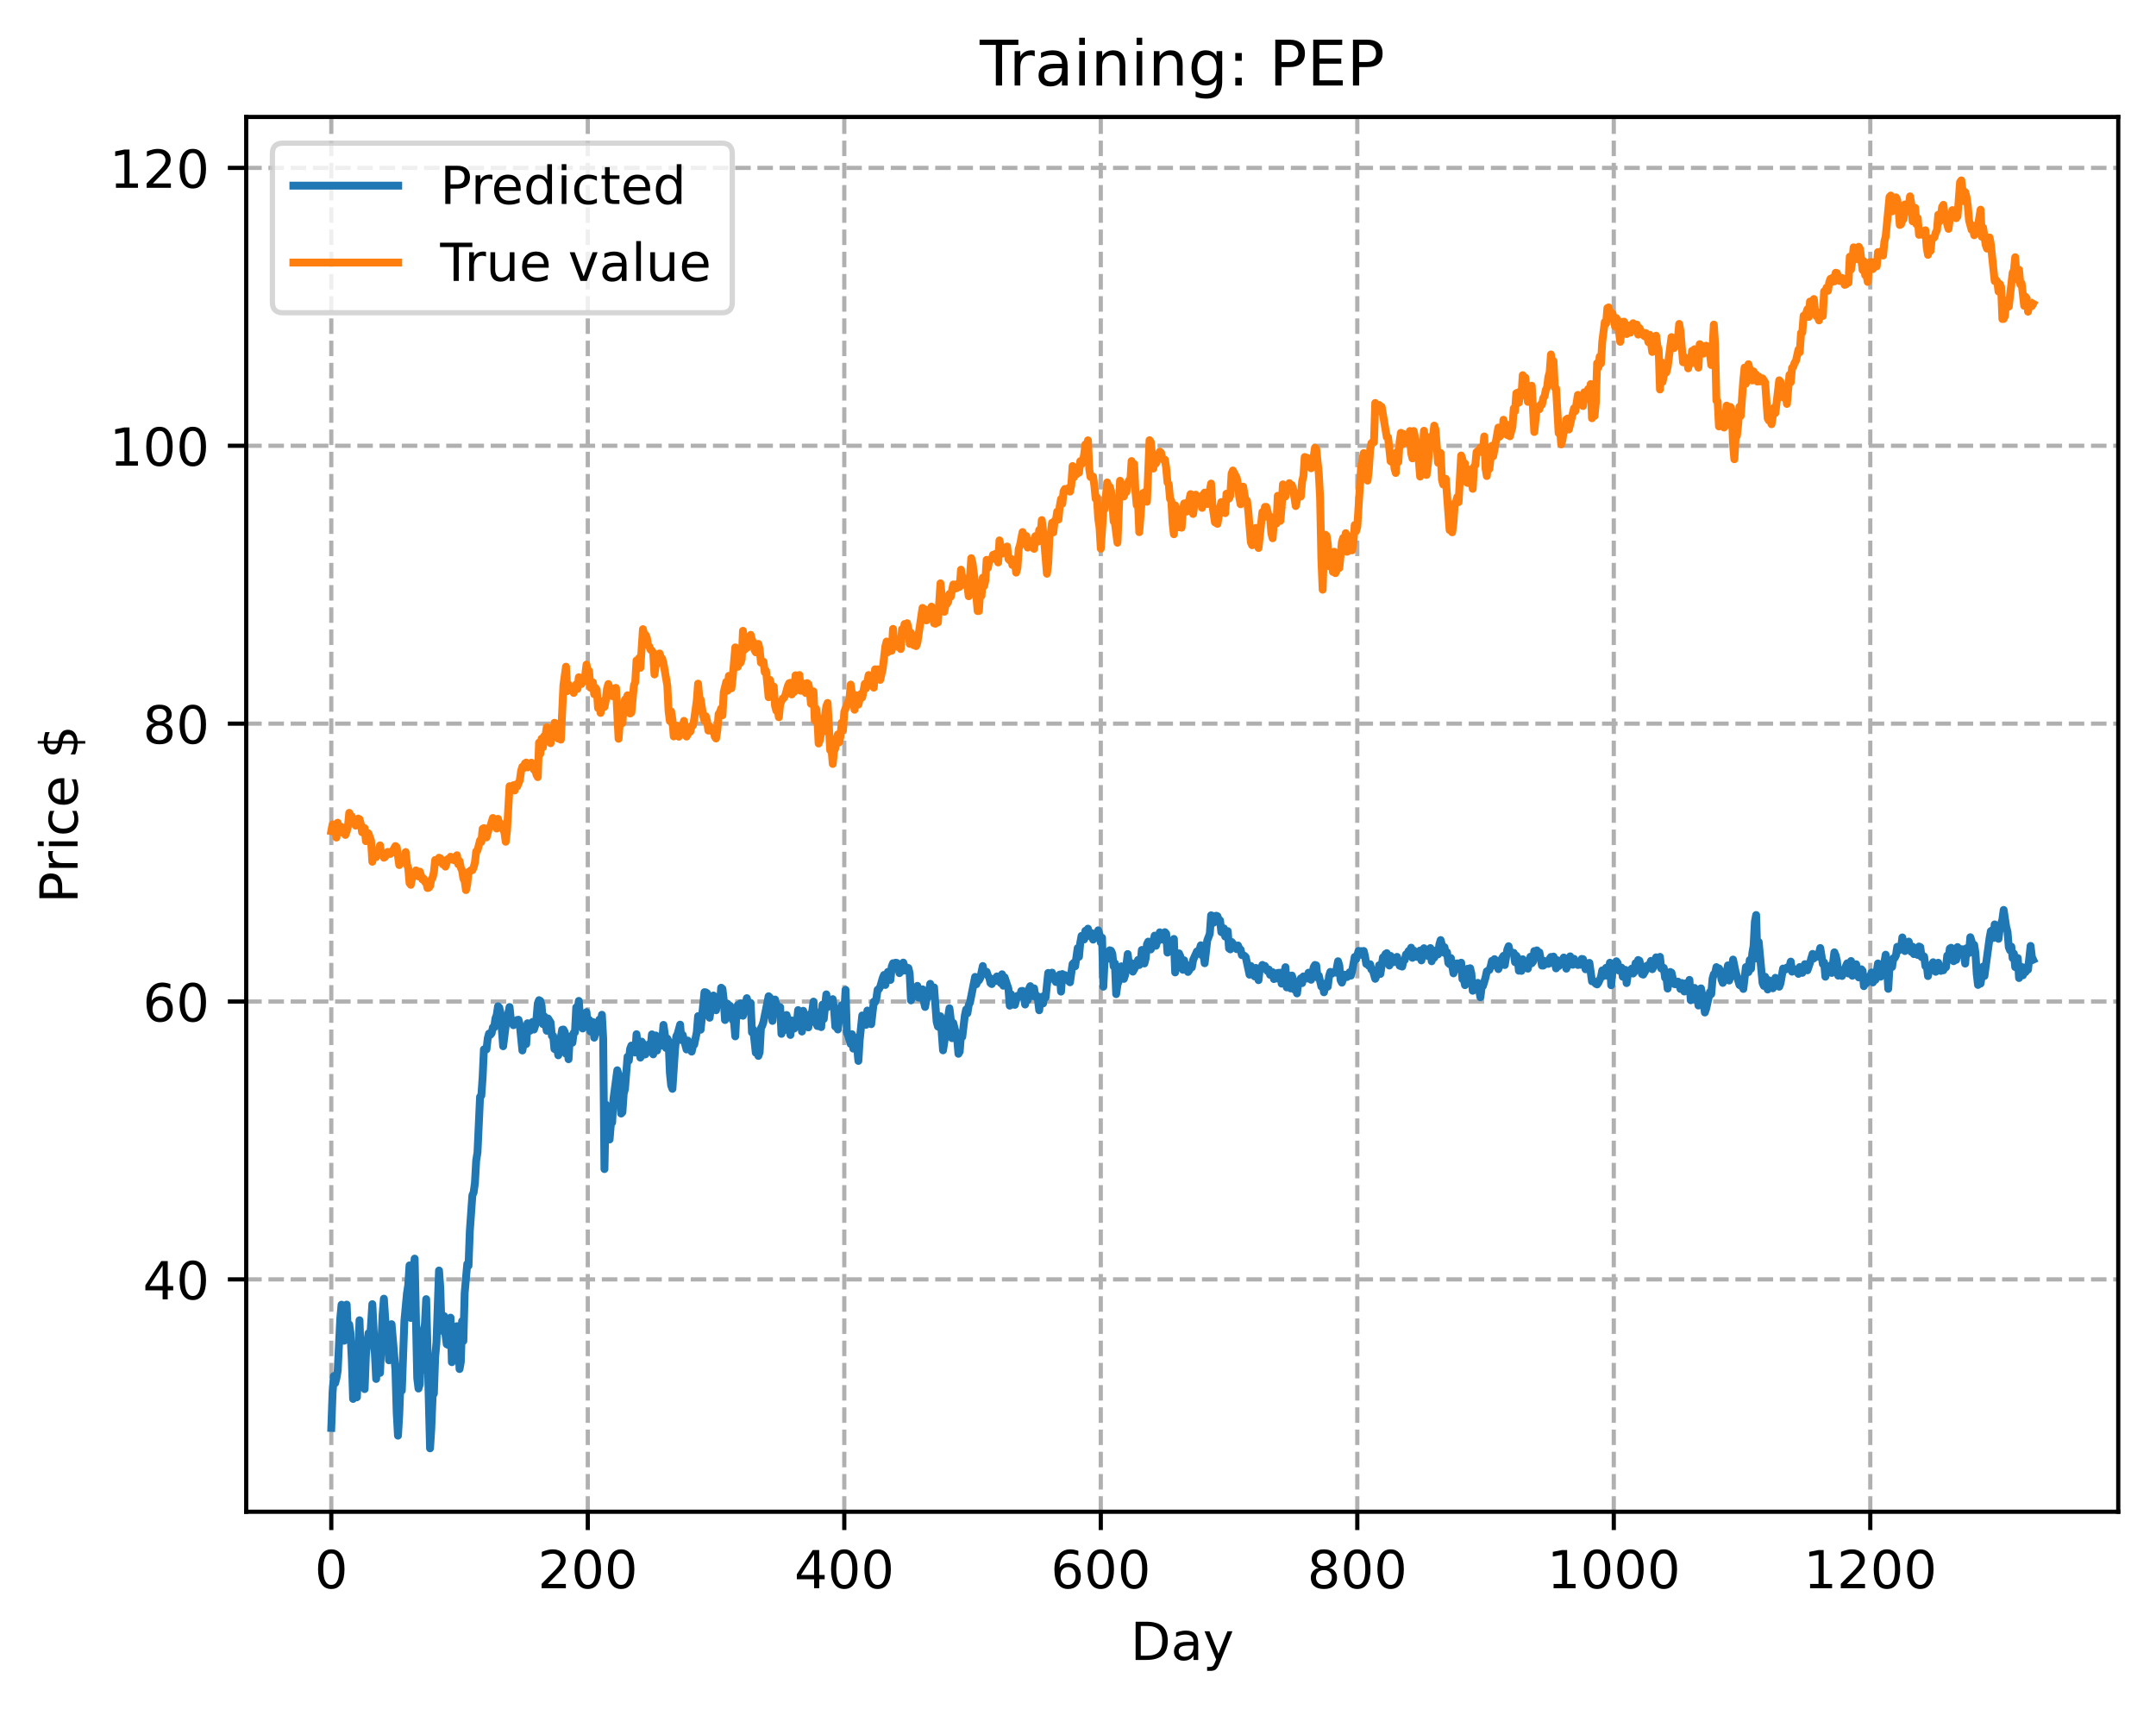 <?xml version="1.0" encoding="utf-8" standalone="no"?>
<!DOCTYPE svg PUBLIC "-//W3C//DTD SVG 1.1//EN"
  "http://www.w3.org/Graphics/SVG/1.1/DTD/svg11.dtd">
<!-- Created with matplotlib (https://matplotlib.org/) -->
<svg height="325.986pt" version="1.1" viewBox="0 0 411.286 325.986" width="411.286pt" xmlns="http://www.w3.org/2000/svg" xmlns:xlink="http://www.w3.org/1999/xlink">
 <defs>
  <style type="text/css">
*{stroke-linecap:butt;stroke-linejoin:round;}
  </style>
 </defs>
 <g id="figure_1">
  <g id="patch_1">
   <path d="M 0 325.986 
L 411.286 325.986 
L 411.286 0 
L 0 0 
z
" style="fill:#ffffff;"/>
  </g>
  <g id="axes_1">
   <g id="patch_2">
    <path d="M 46.966 288.43 
L 404.086 288.43 
L 404.086 22.318 
L 46.966 22.318 
z
" style="fill:#ffffff;"/>
   </g>
   <g id="matplotlib.axis_1">
    <g id="xtick_1">
     <g id="line2d_1">
      <path clip-path="url(#p5c7ed01024)" d="M 63.198 288.43 
L 63.198 22.318 
" style="fill:none;stroke:#b0b0b0;stroke-dasharray:2.96,1.28;stroke-dashoffset:0;stroke-width:0.8;"/>
     </g>
     <g id="line2d_2">
      <defs>
       <path d="M 0 0 
L 0 3.5 
" id="md3b2742589" style="stroke:#000000;stroke-width:0.8;"/>
      </defs>
      <g>
       <use style="stroke:#000000;stroke-width:0.8;" x="63.198" xlink:href="#md3b2742589" y="288.43"/>
      </g>
     </g>
     <g id="text_1">
      <!-- 0 -->
      <defs>
       <path d="M 31.781 66.406 
Q 24.172 66.406 20.328 58.906 
Q 16.5 51.422 16.5 36.375 
Q 16.5 21.391 20.328 13.891 
Q 24.172 6.391 31.781 6.391 
Q 39.453 6.391 43.281 13.891 
Q 47.125 21.391 47.125 36.375 
Q 47.125 51.422 43.281 58.906 
Q 39.453 66.406 31.781 66.406 
z
M 31.781 74.219 
Q 44.047 74.219 50.516 64.516 
Q 56.984 54.828 56.984 36.375 
Q 56.984 17.969 50.516 8.266 
Q 44.047 -1.422 31.781 -1.422 
Q 19.531 -1.422 13.062 8.266 
Q 6.594 17.969 6.594 36.375 
Q 6.594 54.828 13.062 64.516 
Q 19.531 74.219 31.781 74.219 
z
" id="DejaVuSans-48"/>
      </defs>
      <g transform="translate(60.017 303.029)scale(0.1 -0.1)">
       <use xlink:href="#DejaVuSans-48"/>
      </g>
     </g>
    </g>
    <g id="xtick_2">
     <g id="line2d_3">
      <path clip-path="url(#p5c7ed01024)" d="M 112.129 288.43 
L 112.129 22.318 
" style="fill:none;stroke:#b0b0b0;stroke-dasharray:2.96,1.28;stroke-dashoffset:0;stroke-width:0.8;"/>
     </g>
     <g id="line2d_4">
      <g>
       <use style="stroke:#000000;stroke-width:0.8;" x="112.129" xlink:href="#md3b2742589" y="288.43"/>
      </g>
     </g>
     <g id="text_2">
      <!-- 200 -->
      <defs>
       <path d="M 19.188 8.297 
L 53.609 8.297 
L 53.609 0 
L 7.328 0 
L 7.328 8.297 
Q 12.938 14.109 22.625 23.891 
Q 32.328 33.688 34.812 36.531 
Q 39.547 41.844 41.422 45.531 
Q 43.312 49.219 43.312 52.781 
Q 43.312 58.594 39.234 62.25 
Q 35.156 65.922 28.609 65.922 
Q 23.969 65.922 18.812 64.312 
Q 13.672 62.703 7.812 59.422 
L 7.812 69.391 
Q 13.766 71.781 18.938 73 
Q 24.125 74.219 28.422 74.219 
Q 39.75 74.219 46.484 68.547 
Q 53.219 62.891 53.219 53.422 
Q 53.219 48.922 51.531 44.891 
Q 49.859 40.875 45.406 35.406 
Q 44.188 33.984 37.641 27.219 
Q 31.109 20.453 19.188 8.297 
z
" id="DejaVuSans-50"/>
      </defs>
      <g transform="translate(102.585 303.029)scale(0.1 -0.1)">
       <use xlink:href="#DejaVuSans-50"/>
       <use x="63.623" xlink:href="#DejaVuSans-48"/>
       <use x="127.246" xlink:href="#DejaVuSans-48"/>
      </g>
     </g>
    </g>
    <g id="xtick_3">
     <g id="line2d_5">
      <path clip-path="url(#p5c7ed01024)" d="M 161.06 288.43 
L 161.06 22.318 
" style="fill:none;stroke:#b0b0b0;stroke-dasharray:2.96,1.28;stroke-dashoffset:0;stroke-width:0.8;"/>
     </g>
     <g id="line2d_6">
      <g>
       <use style="stroke:#000000;stroke-width:0.8;" x="161.06" xlink:href="#md3b2742589" y="288.43"/>
      </g>
     </g>
     <g id="text_3">
      <!-- 400 -->
      <defs>
       <path d="M 37.797 64.312 
L 12.891 25.391 
L 37.797 25.391 
z
M 35.203 72.906 
L 47.609 72.906 
L 47.609 25.391 
L 58.016 25.391 
L 58.016 17.188 
L 47.609 17.188 
L 47.609 0 
L 37.797 0 
L 37.797 17.188 
L 4.891 17.188 
L 4.891 26.703 
z
" id="DejaVuSans-52"/>
      </defs>
      <g transform="translate(151.516 303.029)scale(0.1 -0.1)">
       <use xlink:href="#DejaVuSans-52"/>
       <use x="63.623" xlink:href="#DejaVuSans-48"/>
       <use x="127.246" xlink:href="#DejaVuSans-48"/>
      </g>
     </g>
    </g>
    <g id="xtick_4">
     <g id="line2d_7">
      <path clip-path="url(#p5c7ed01024)" d="M 209.99 288.43 
L 209.99 22.318 
" style="fill:none;stroke:#b0b0b0;stroke-dasharray:2.96,1.28;stroke-dashoffset:0;stroke-width:0.8;"/>
     </g>
     <g id="line2d_8">
      <g>
       <use style="stroke:#000000;stroke-width:0.8;" x="209.99" xlink:href="#md3b2742589" y="288.43"/>
      </g>
     </g>
     <g id="text_4">
      <!-- 600 -->
      <defs>
       <path d="M 33.016 40.375 
Q 26.375 40.375 22.484 35.828 
Q 18.609 31.297 18.609 23.391 
Q 18.609 15.531 22.484 10.953 
Q 26.375 6.391 33.016 6.391 
Q 39.656 6.391 43.531 10.953 
Q 47.406 15.531 47.406 23.391 
Q 47.406 31.297 43.531 35.828 
Q 39.656 40.375 33.016 40.375 
z
M 52.594 71.297 
L 52.594 62.312 
Q 48.875 64.062 45.094 64.984 
Q 41.312 65.922 37.594 65.922 
Q 27.828 65.922 22.672 59.328 
Q 17.531 52.734 16.797 39.406 
Q 19.672 43.656 24.016 45.922 
Q 28.375 48.188 33.594 48.188 
Q 44.578 48.188 50.953 41.516 
Q 57.328 34.859 57.328 23.391 
Q 57.328 12.156 50.688 5.359 
Q 44.047 -1.422 33.016 -1.422 
Q 20.359 -1.422 13.672 8.266 
Q 6.984 17.969 6.984 36.375 
Q 6.984 53.656 15.188 63.938 
Q 23.391 74.219 37.203 74.219 
Q 40.922 74.219 44.703 73.484 
Q 48.484 72.75 52.594 71.297 
z
" id="DejaVuSans-54"/>
      </defs>
      <g transform="translate(200.446 303.029)scale(0.1 -0.1)">
       <use xlink:href="#DejaVuSans-54"/>
       <use x="63.623" xlink:href="#DejaVuSans-48"/>
       <use x="127.246" xlink:href="#DejaVuSans-48"/>
      </g>
     </g>
    </g>
    <g id="xtick_5">
     <g id="line2d_9">
      <path clip-path="url(#p5c7ed01024)" d="M 258.921 288.43 
L 258.921 22.318 
" style="fill:none;stroke:#b0b0b0;stroke-dasharray:2.96,1.28;stroke-dashoffset:0;stroke-width:0.8;"/>
     </g>
     <g id="line2d_10">
      <g>
       <use style="stroke:#000000;stroke-width:0.8;" x="258.921" xlink:href="#md3b2742589" y="288.43"/>
      </g>
     </g>
     <g id="text_5">
      <!-- 800 -->
      <defs>
       <path d="M 31.781 34.625 
Q 24.75 34.625 20.719 30.859 
Q 16.703 27.094 16.703 20.516 
Q 16.703 13.922 20.719 10.156 
Q 24.75 6.391 31.781 6.391 
Q 38.812 6.391 42.859 10.172 
Q 46.922 13.969 46.922 20.516 
Q 46.922 27.094 42.891 30.859 
Q 38.875 34.625 31.781 34.625 
z
M 21.922 38.812 
Q 15.578 40.375 12.031 44.719 
Q 8.5 49.078 8.5 55.328 
Q 8.5 64.062 14.719 69.141 
Q 20.953 74.219 31.781 74.219 
Q 42.672 74.219 48.875 69.141 
Q 55.078 64.062 55.078 55.328 
Q 55.078 49.078 51.531 44.719 
Q 48 40.375 41.703 38.812 
Q 48.828 37.156 52.797 32.312 
Q 56.781 27.484 56.781 20.516 
Q 56.781 9.906 50.312 4.234 
Q 43.844 -1.422 31.781 -1.422 
Q 19.734 -1.422 13.25 4.234 
Q 6.781 9.906 6.781 20.516 
Q 6.781 27.484 10.781 32.312 
Q 14.797 37.156 21.922 38.812 
z
M 18.312 54.391 
Q 18.312 48.734 21.844 45.562 
Q 25.391 42.391 31.781 42.391 
Q 38.141 42.391 41.719 45.562 
Q 45.312 48.734 45.312 54.391 
Q 45.312 60.062 41.719 63.234 
Q 38.141 66.406 31.781 66.406 
Q 25.391 66.406 21.844 63.234 
Q 18.312 60.062 18.312 54.391 
z
" id="DejaVuSans-56"/>
      </defs>
      <g transform="translate(249.377 303.029)scale(0.1 -0.1)">
       <use xlink:href="#DejaVuSans-56"/>
       <use x="63.623" xlink:href="#DejaVuSans-48"/>
       <use x="127.246" xlink:href="#DejaVuSans-48"/>
      </g>
     </g>
    </g>
    <g id="xtick_6">
     <g id="line2d_11">
      <path clip-path="url(#p5c7ed01024)" d="M 307.851 288.43 
L 307.851 22.318 
" style="fill:none;stroke:#b0b0b0;stroke-dasharray:2.96,1.28;stroke-dashoffset:0;stroke-width:0.8;"/>
     </g>
     <g id="line2d_12">
      <g>
       <use style="stroke:#000000;stroke-width:0.8;" x="307.851" xlink:href="#md3b2742589" y="288.43"/>
      </g>
     </g>
     <g id="text_6">
      <!-- 1000 -->
      <defs>
       <path d="M 12.406 8.297 
L 28.516 8.297 
L 28.516 63.922 
L 10.984 60.406 
L 10.984 69.391 
L 28.422 72.906 
L 38.281 72.906 
L 38.281 8.297 
L 54.391 8.297 
L 54.391 0 
L 12.406 0 
z
" id="DejaVuSans-49"/>
      </defs>
      <g transform="translate(295.126 303.029)scale(0.1 -0.1)">
       <use xlink:href="#DejaVuSans-49"/>
       <use x="63.623" xlink:href="#DejaVuSans-48"/>
       <use x="127.246" xlink:href="#DejaVuSans-48"/>
       <use x="190.869" xlink:href="#DejaVuSans-48"/>
      </g>
     </g>
    </g>
    <g id="xtick_7">
     <g id="line2d_13">
      <path clip-path="url(#p5c7ed01024)" d="M 356.782 288.43 
L 356.782 22.318 
" style="fill:none;stroke:#b0b0b0;stroke-dasharray:2.96,1.28;stroke-dashoffset:0;stroke-width:0.8;"/>
     </g>
     <g id="line2d_14">
      <g>
       <use style="stroke:#000000;stroke-width:0.8;" x="356.782" xlink:href="#md3b2742589" y="288.43"/>
      </g>
     </g>
     <g id="text_7">
      <!-- 1200 -->
      <g transform="translate(344.057 303.029)scale(0.1 -0.1)">
       <use xlink:href="#DejaVuSans-49"/>
       <use x="63.623" xlink:href="#DejaVuSans-50"/>
       <use x="127.246" xlink:href="#DejaVuSans-48"/>
       <use x="190.869" xlink:href="#DejaVuSans-48"/>
      </g>
     </g>
    </g>
    <g id="text_8">
     <!-- Day -->
     <defs>
      <path d="M 19.672 64.797 
L 19.672 8.109 
L 31.594 8.109 
Q 46.688 8.109 53.688 14.938 
Q 60.688 21.781 60.688 36.531 
Q 60.688 51.172 53.688 57.984 
Q 46.688 64.797 31.594 64.797 
z
M 9.812 72.906 
L 30.078 72.906 
Q 51.266 72.906 61.172 64.094 
Q 71.094 55.281 71.094 36.531 
Q 71.094 17.672 61.125 8.828 
Q 51.172 0 30.078 0 
L 9.812 0 
z
" id="DejaVuSans-68"/>
      <path d="M 34.281 27.484 
Q 23.391 27.484 19.188 25 
Q 14.984 22.516 14.984 16.5 
Q 14.984 11.719 18.141 8.906 
Q 21.297 6.109 26.703 6.109 
Q 34.188 6.109 38.703 11.406 
Q 43.219 16.703 43.219 25.484 
L 43.219 27.484 
z
M 52.203 31.203 
L 52.203 0 
L 43.219 0 
L 43.219 8.297 
Q 40.141 3.328 35.547 0.953 
Q 30.953 -1.422 24.312 -1.422 
Q 15.922 -1.422 10.953 3.297 
Q 6 8.016 6 15.922 
Q 6 25.141 12.172 29.828 
Q 18.359 34.516 30.609 34.516 
L 43.219 34.516 
L 43.219 35.406 
Q 43.219 41.609 39.141 45 
Q 35.062 48.391 27.688 48.391 
Q 23 48.391 18.547 47.266 
Q 14.109 46.141 10.016 43.891 
L 10.016 52.203 
Q 14.938 54.109 19.578 55.047 
Q 24.219 56 28.609 56 
Q 40.484 56 46.344 49.844 
Q 52.203 43.703 52.203 31.203 
z
" id="DejaVuSans-97"/>
      <path d="M 32.172 -5.078 
Q 28.375 -14.844 24.75 -17.812 
Q 21.141 -20.797 15.094 -20.797 
L 7.906 -20.797 
L 7.906 -13.281 
L 13.188 -13.281 
Q 16.891 -13.281 18.938 -11.516 
Q 21 -9.766 23.484 -3.219 
L 25.094 0.875 
L 2.984 54.688 
L 12.5 54.688 
L 29.594 11.922 
L 46.688 54.688 
L 56.203 54.688 
z
" id="DejaVuSans-121"/>
     </defs>
     <g transform="translate(215.652 316.707)scale(0.1 -0.1)">
      <use xlink:href="#DejaVuSans-68"/>
      <use x="77.002" xlink:href="#DejaVuSans-97"/>
      <use x="138.281" xlink:href="#DejaVuSans-121"/>
     </g>
    </g>
   </g>
   <g id="matplotlib.axis_2">
    <g id="ytick_1">
     <g id="line2d_15">
      <path clip-path="url(#p5c7ed01024)" d="M 46.966 244.105 
L 404.086 244.105 
" style="fill:none;stroke:#b0b0b0;stroke-dasharray:2.96,1.28;stroke-dashoffset:0;stroke-width:0.8;"/>
     </g>
     <g id="line2d_16">
      <defs>
       <path d="M 0 0 
L -3.5 0 
" id="m944d907da4" style="stroke:#000000;stroke-width:0.8;"/>
      </defs>
      <g>
       <use style="stroke:#000000;stroke-width:0.8;" x="46.966" xlink:href="#m944d907da4" y="244.105"/>
      </g>
     </g>
     <g id="text_9">
      <!-- 40 -->
      <g transform="translate(27.241 247.904)scale(0.1 -0.1)">
       <use xlink:href="#DejaVuSans-52"/>
       <use x="63.623" xlink:href="#DejaVuSans-48"/>
      </g>
     </g>
    </g>
    <g id="ytick_2">
     <g id="line2d_17">
      <path clip-path="url(#p5c7ed01024)" d="M 46.966 191.086 
L 404.086 191.086 
" style="fill:none;stroke:#b0b0b0;stroke-dasharray:2.96,1.28;stroke-dashoffset:0;stroke-width:0.8;"/>
     </g>
     <g id="line2d_18">
      <g>
       <use style="stroke:#000000;stroke-width:0.8;" x="46.966" xlink:href="#m944d907da4" y="191.086"/>
      </g>
     </g>
     <g id="text_10">
      <!-- 60 -->
      <g transform="translate(27.241 194.885)scale(0.1 -0.1)">
       <use xlink:href="#DejaVuSans-54"/>
       <use x="63.623" xlink:href="#DejaVuSans-48"/>
      </g>
     </g>
    </g>
    <g id="ytick_3">
     <g id="line2d_19">
      <path clip-path="url(#p5c7ed01024)" d="M 46.966 138.067 
L 404.086 138.067 
" style="fill:none;stroke:#b0b0b0;stroke-dasharray:2.96,1.28;stroke-dashoffset:0;stroke-width:0.8;"/>
     </g>
     <g id="line2d_20">
      <g>
       <use style="stroke:#000000;stroke-width:0.8;" x="46.966" xlink:href="#m944d907da4" y="138.067"/>
      </g>
     </g>
     <g id="text_11">
      <!-- 80 -->
      <g transform="translate(27.241 141.866)scale(0.1 -0.1)">
       <use xlink:href="#DejaVuSans-56"/>
       <use x="63.623" xlink:href="#DejaVuSans-48"/>
      </g>
     </g>
    </g>
    <g id="ytick_4">
     <g id="line2d_21">
      <path clip-path="url(#p5c7ed01024)" d="M 46.966 85.047 
L 404.086 85.047 
" style="fill:none;stroke:#b0b0b0;stroke-dasharray:2.96,1.28;stroke-dashoffset:0;stroke-width:0.8;"/>
     </g>
     <g id="line2d_22">
      <g>
       <use style="stroke:#000000;stroke-width:0.8;" x="46.966" xlink:href="#m944d907da4" y="85.047"/>
      </g>
     </g>
     <g id="text_12">
      <!-- 100 -->
      <g transform="translate(20.878 88.847)scale(0.1 -0.1)">
       <use xlink:href="#DejaVuSans-49"/>
       <use x="63.623" xlink:href="#DejaVuSans-48"/>
       <use x="127.246" xlink:href="#DejaVuSans-48"/>
      </g>
     </g>
    </g>
    <g id="ytick_5">
     <g id="line2d_23">
      <path clip-path="url(#p5c7ed01024)" d="M 46.966 32.028 
L 404.086 32.028 
" style="fill:none;stroke:#b0b0b0;stroke-dasharray:2.96,1.28;stroke-dashoffset:0;stroke-width:0.8;"/>
     </g>
     <g id="line2d_24">
      <g>
       <use style="stroke:#000000;stroke-width:0.8;" x="46.966" xlink:href="#m944d907da4" y="32.028"/>
      </g>
     </g>
     <g id="text_13">
      <!-- 120 -->
      <g transform="translate(20.878 35.827)scale(0.1 -0.1)">
       <use xlink:href="#DejaVuSans-49"/>
       <use x="63.623" xlink:href="#DejaVuSans-50"/>
       <use x="127.246" xlink:href="#DejaVuSans-48"/>
      </g>
     </g>
    </g>
    <g id="text_14">
     <!-- Price $ -->
     <defs>
      <path d="M 19.672 64.797 
L 19.672 37.406 
L 32.078 37.406 
Q 38.969 37.406 42.719 40.969 
Q 46.484 44.531 46.484 51.125 
Q 46.484 57.672 42.719 61.234 
Q 38.969 64.797 32.078 64.797 
z
M 9.812 72.906 
L 32.078 72.906 
Q 44.344 72.906 50.609 67.359 
Q 56.891 61.812 56.891 51.125 
Q 56.891 40.328 50.609 34.812 
Q 44.344 29.297 32.078 29.297 
L 19.672 29.297 
L 19.672 0 
L 9.812 0 
z
" id="DejaVuSans-80"/>
      <path d="M 41.109 46.297 
Q 39.594 47.172 37.812 47.578 
Q 36.031 48 33.891 48 
Q 26.266 48 22.188 43.047 
Q 18.109 38.094 18.109 28.812 
L 18.109 0 
L 9.078 0 
L 9.078 54.688 
L 18.109 54.688 
L 18.109 46.188 
Q 20.953 51.172 25.484 53.578 
Q 30.031 56 36.531 56 
Q 37.453 56 38.578 55.875 
Q 39.703 55.766 41.062 55.516 
z
" id="DejaVuSans-114"/>
      <path d="M 9.422 54.688 
L 18.406 54.688 
L 18.406 0 
L 9.422 0 
z
M 9.422 75.984 
L 18.406 75.984 
L 18.406 64.594 
L 9.422 64.594 
z
" id="DejaVuSans-105"/>
      <path d="M 48.781 52.594 
L 48.781 44.188 
Q 44.969 46.297 41.141 47.344 
Q 37.312 48.391 33.406 48.391 
Q 24.656 48.391 19.812 42.844 
Q 14.984 37.312 14.984 27.297 
Q 14.984 17.281 19.812 11.734 
Q 24.656 6.203 33.406 6.203 
Q 37.312 6.203 41.141 7.25 
Q 44.969 8.297 48.781 10.406 
L 48.781 2.094 
Q 45.016 0.344 40.984 -0.531 
Q 36.969 -1.422 32.422 -1.422 
Q 20.062 -1.422 12.781 6.344 
Q 5.516 14.109 5.516 27.297 
Q 5.516 40.672 12.859 48.328 
Q 20.219 56 33.016 56 
Q 37.156 56 41.109 55.141 
Q 45.062 54.297 48.781 52.594 
z
" id="DejaVuSans-99"/>
      <path d="M 56.203 29.594 
L 56.203 25.203 
L 14.891 25.203 
Q 15.484 15.922 20.484 11.062 
Q 25.484 6.203 34.422 6.203 
Q 39.594 6.203 44.453 7.469 
Q 49.312 8.734 54.109 11.281 
L 54.109 2.781 
Q 49.266 0.734 44.188 -0.344 
Q 39.109 -1.422 33.891 -1.422 
Q 20.797 -1.422 13.156 6.188 
Q 5.516 13.812 5.516 26.812 
Q 5.516 40.234 12.766 48.109 
Q 20.016 56 32.328 56 
Q 43.359 56 49.781 48.891 
Q 56.203 41.797 56.203 29.594 
z
M 47.219 32.234 
Q 47.125 39.594 43.094 43.984 
Q 39.062 48.391 32.422 48.391 
Q 24.906 48.391 20.391 44.141 
Q 15.875 39.891 15.188 32.172 
z
" id="DejaVuSans-101"/>
      <path id="DejaVuSans-32"/>
      <path d="M 33.797 -14.703 
L 28.906 -14.703 
L 28.859 0 
Q 23.734 0.094 18.609 1.188 
Q 13.484 2.297 8.297 4.5 
L 8.297 13.281 
Q 13.281 10.156 18.375 8.562 
Q 23.484 6.984 28.906 6.938 
L 28.906 29.203 
Q 18.109 30.953 13.203 35.156 
Q 8.297 39.359 8.297 46.688 
Q 8.297 54.641 13.625 59.219 
Q 18.953 63.812 28.906 64.5 
L 28.906 75.984 
L 33.797 75.984 
L 33.797 64.656 
Q 38.328 64.453 42.578 63.688 
Q 46.828 62.938 50.875 61.625 
L 50.875 53.078 
Q 46.828 55.125 42.547 56.25 
Q 38.281 57.375 33.797 57.562 
L 33.797 36.719 
Q 44.875 35.016 50.094 30.609 
Q 55.328 26.219 55.328 18.609 
Q 55.328 10.359 49.781 5.594 
Q 44.234 0.828 33.797 0.094 
z
M 28.906 37.594 
L 28.906 57.625 
Q 23.25 56.984 20.266 54.391 
Q 17.281 51.812 17.281 47.516 
Q 17.281 43.312 20.031 40.969 
Q 22.797 38.625 28.906 37.594 
z
M 33.797 28.219 
L 33.797 7.078 
Q 39.984 7.906 43.141 10.594 
Q 46.297 13.281 46.297 17.672 
Q 46.297 21.969 43.281 24.5 
Q 40.281 27.047 33.797 28.219 
z
" id="DejaVuSans-36"/>
     </defs>
     <g transform="translate(14.798 172.342)rotate(-90)scale(0.1 -0.1)">
      <use xlink:href="#DejaVuSans-80"/>
      <use x="58.553" xlink:href="#DejaVuSans-114"/>
      <use x="99.666" xlink:href="#DejaVuSans-105"/>
      <use x="127.449" xlink:href="#DejaVuSans-99"/>
      <use x="182.43" xlink:href="#DejaVuSans-101"/>
      <use x="243.953" xlink:href="#DejaVuSans-32"/>
      <use x="275.74" xlink:href="#DejaVuSans-36"/>
     </g>
    </g>
   </g>
   <g id="line2d_25">
    <path clip-path="url(#p5c7ed01024)" d="M 63.198 272.44 
L 63.443 265.701 
L 63.688 262.537 
L 63.932 263.897 
L 64.177 262.973 
L 64.422 261.536 
L 64.911 251.56 
L 65.156 248.928 
L 65.4 250.517 
L 65.645 255.807 
L 66.134 248.91 
L 66.379 254.647 
L 66.623 252.704 
L 66.868 254.38 
L 67.113 259.403 
L 67.357 266.909 
L 67.847 265.612 
L 68.091 266.593 
L 68.581 251.895 
L 68.825 259.031 
L 69.07 260.718 
L 69.559 265.031 
L 69.804 258.543 
L 70.293 254.37 
L 70.538 256.562 
L 71.027 248.825 
L 71.761 263.098 
L 72.006 257.132 
L 72.251 258.805 
L 72.495 261.949 
L 72.984 250.868 
L 73.229 247.783 
L 73.718 254.969 
L 73.963 254.109 
L 74.208 259.542 
L 74.697 252.641 
L 75.186 258.363 
L 75.431 261.343 
L 75.676 269.548 
L 75.92 273.916 
L 76.165 269.869 
L 76.41 263.44 
L 76.654 265.328 
L 77.144 252.016 
L 77.633 246.754 
L 77.878 245.192 
L 78.122 241.427 
L 78.367 251.458 
L 78.611 249.786 
L 78.856 242.919 
L 79.101 240.139 
L 79.59 262.933 
L 79.835 264.925 
L 80.079 264.102 
L 80.324 256.539 
L 80.569 261.414 
L 80.813 253.777 
L 81.058 252.639 
L 81.303 247.865 
L 82.037 276.334 
L 82.281 272.528 
L 82.526 266.334 
L 82.771 265.883 
L 83.015 258.932 
L 83.26 256.165 
L 83.749 242.403 
L 83.994 245.712 
L 84.239 253.89 
L 84.483 253.542 
L 84.728 251.102 
L 84.972 254.609 
L 85.217 256.465 
L 85.462 256.598 
L 85.706 255.36 
L 85.951 251.397 
L 86.196 259.894 
L 86.44 255.418 
L 86.685 257.858 
L 86.93 256.246 
L 87.174 253.024 
L 87.419 255.57 
L 87.664 261.205 
L 87.908 259.852 
L 88.153 252.064 
L 88.398 255.857 
L 88.642 246.683 
L 89.132 241.168 
L 89.376 241.498 
L 89.621 234.937 
L 90.11 228.06 
L 90.355 227.494 
L 90.599 225.701 
L 90.844 221.386 
L 91.089 219.861 
L 91.578 209.271 
L 91.823 209.037 
L 92.067 205.545 
L 92.312 200.219 
L 92.801 200.215 
L 93.046 198.095 
L 93.291 197.197 
L 93.535 197.445 
L 93.78 197.141 
L 94.025 196.02 
L 94.269 196.042 
L 94.514 194.299 
L 94.759 193.65 
L 95.003 191.997 
L 95.248 192.235 
L 95.493 193.339 
L 95.982 199.619 
L 96.471 195.707 
L 97.205 192.131 
L 97.45 194.482 
L 97.694 194.717 
L 97.939 195.604 
L 98.428 195.298 
L 98.673 194.594 
L 98.918 194.562 
L 99.162 195.541 
L 99.652 200.428 
L 99.896 199.024 
L 100.141 198.305 
L 100.386 199.198 
L 100.63 195.229 
L 100.875 195.271 
L 101.12 196.665 
L 101.364 196.056 
L 101.609 194.97 
L 101.854 196.431 
L 102.098 195.692 
L 102.343 194.372 
L 102.587 191.464 
L 102.832 190.826 
L 103.077 190.979 
L 103.321 191.844 
L 103.566 195.396 
L 103.811 193.887 
L 104.3 196.666 
L 104.545 194.314 
L 105.034 195.091 
L 105.279 197.642 
L 105.523 197.636 
L 105.768 200.144 
L 106.013 198.603 
L 106.502 201.345 
L 106.747 200.655 
L 106.991 197.882 
L 107.236 196.468 
L 107.481 196.428 
L 107.725 196.874 
L 107.97 201.071 
L 108.215 198.06 
L 108.459 202.091 
L 108.704 197.736 
L 108.948 198.153 
L 109.193 198.945 
L 109.438 197.066 
L 109.682 196.951 
L 109.927 192.199 
L 110.172 192.681 
L 110.416 190.966 
L 110.661 194.242 
L 110.906 193.844 
L 111.15 196.234 
L 111.395 194.016 
L 111.884 193.103 
L 112.129 195.836 
L 112.374 194.554 
L 112.618 196.793 
L 112.863 195.516 
L 113.108 194.991 
L 113.352 197.985 
L 113.597 197.149 
L 113.842 195.49 
L 114.086 196.67 
L 114.331 194.531 
L 114.575 195.951 
L 114.82 193.609 
L 115.065 198.131 
L 115.309 223.054 
L 115.554 210.716 
L 115.799 216.347 
L 116.043 215.718 
L 116.288 217.408 
L 116.533 214.447 
L 116.777 214.167 
L 117.022 209.706 
L 117.756 204.2 
L 118.001 205.014 
L 118.49 212.462 
L 118.735 212.201 
L 118.979 208.655 
L 119.224 207.768 
L 119.713 201.612 
L 119.958 202.36 
L 120.203 200.126 
L 120.447 199.487 
L 120.692 199.767 
L 120.936 199.696 
L 121.181 200.822 
L 121.426 197.316 
L 121.67 199.645 
L 121.915 199.406 
L 122.16 201.788 
L 122.404 198.732 
L 122.649 199.101 
L 122.894 201.217 
L 123.138 201.154 
L 123.383 200.153 
L 123.872 199.183 
L 124.117 199.857 
L 124.362 197.348 
L 124.606 201.167 
L 124.851 198.002 
L 125.096 197.558 
L 125.34 200.445 
L 125.585 198.981 
L 125.83 199.556 
L 126.074 199.495 
L 126.319 198.611 
L 126.563 195.545 
L 126.808 197.168 
L 127.053 199.949 
L 127.297 198.141 
L 127.542 198.66 
L 127.787 204.702 
L 128.031 207.099 
L 128.276 207.746 
L 128.765 200.336 
L 129.01 197.729 
L 129.255 197.29 
L 129.744 195.494 
L 129.989 198.448 
L 130.233 197.454 
L 130.967 200.232 
L 131.212 198.535 
L 131.457 199.161 
L 131.701 198.924 
L 131.946 200.642 
L 132.191 199.528 
L 132.435 199.31 
L 132.924 196.932 
L 133.169 193.87 
L 133.414 194.407 
L 133.658 196.467 
L 134.392 189.295 
L 134.637 189.337 
L 134.882 189.503 
L 135.126 190.128 
L 135.371 194.179 
L 135.616 192.202 
L 135.86 191.615 
L 136.105 189.941 
L 136.35 191.026 
L 136.594 192.754 
L 136.839 191.101 
L 137.084 190.611 
L 137.328 191.598 
L 137.573 188.452 
L 137.818 188.67 
L 138.062 190.797 
L 138.307 194.617 
L 138.551 192.467 
L 138.796 191.518 
L 139.041 192.648 
L 139.285 191.91 
L 139.775 194.626 
L 140.019 194.87 
L 140.264 197.734 
L 140.509 192.631 
L 140.753 191.739 
L 140.998 193.768 
L 141.243 191.44 
L 141.487 191.465 
L 141.732 193.795 
L 142.466 190.443 
L 142.711 191.42 
L 143.2 191.356 
L 143.445 196.971 
L 143.689 196.42 
L 144.178 200.867 
L 144.423 200.697 
L 144.668 201.466 
L 144.912 200.781 
L 145.157 196.172 
L 145.402 195.708 
L 145.646 194.946 
L 146.625 190.077 
L 146.87 190.323 
L 147.359 194.785 
L 147.604 191.385 
L 147.848 190.702 
L 148.582 193.217 
L 148.827 192.148 
L 149.072 197.257 
L 149.316 195.505 
L 149.561 196.588 
L 150.05 193.653 
L 150.539 195.455 
L 150.784 197.465 
L 151.029 194.692 
L 151.273 195.894 
L 151.518 196.244 
L 152.007 195.11 
L 152.252 192.717 
L 152.497 193.148 
L 152.741 192.96 
L 152.986 196.812 
L 153.231 192.851 
L 153.475 195.493 
L 153.72 193.921 
L 154.209 196.028 
L 154.454 193.538 
L 154.699 193.599 
L 154.943 192.912 
L 155.188 191.105 
L 155.433 195.066 
L 155.677 195.217 
L 155.922 195.76 
L 156.166 195.788 
L 156.411 193.095 
L 156.656 195.966 
L 156.9 191.673 
L 157.145 194.426 
L 157.634 189.718 
L 157.879 192.13 
L 158.124 191.086 
L 158.368 191.892 
L 158.613 191.768 
L 158.858 190.631 
L 159.102 192.498 
L 159.347 195.869 
L 159.592 193.999 
L 159.836 196.423 
L 160.326 192.408 
L 160.57 191.789 
L 160.815 193.086 
L 161.06 193.025 
L 161.304 188.861 
L 161.549 196.972 
L 161.794 197.584 
L 162.283 199.184 
L 162.527 197.32 
L 162.772 200.075 
L 163.017 197.911 
L 163.261 199.62 
L 163.506 199.891 
L 163.751 202.419 
L 163.995 198.447 
L 164.485 193.74 
L 164.729 194.595 
L 164.974 194.077 
L 165.219 195.529 
L 165.463 192.806 
L 165.708 195.147 
L 165.953 193.824 
L 166.197 195.407 
L 166.687 191.118 
L 166.931 191.209 
L 167.176 190.519 
L 167.421 188.832 
L 167.665 188.718 
L 167.91 188.272 
L 168.399 186.578 
L 168.644 186.007 
L 168.888 187.926 
L 169.378 185.427 
L 169.622 185.81 
L 169.867 186.967 
L 170.112 184.393 
L 170.356 183.775 
L 170.601 184.082 
L 170.846 183.678 
L 171.09 183.718 
L 171.335 184.499 
L 171.58 185.67 
L 171.824 184.321 
L 172.069 185.266 
L 172.314 183.654 
L 172.803 185.184 
L 173.048 184.637 
L 173.292 184.698 
L 173.537 185.742 
L 173.782 190.865 
L 174.515 188.83 
L 174.76 188.635 
L 175.005 188.092 
L 175.249 190.344 
L 175.494 189.428 
L 175.739 190.435 
L 175.983 188.753 
L 176.228 191.048 
L 176.473 192.12 
L 176.717 190.768 
L 176.962 190.31 
L 177.207 189.31 
L 177.451 187.705 
L 177.696 189.453 
L 177.941 188.662 
L 178.185 188.387 
L 178.675 194.928 
L 178.919 195.851 
L 179.164 195.977 
L 179.409 193.9 
L 179.898 200.397 
L 181.121 192.377 
L 181.366 194.433 
L 181.61 198.08 
L 181.855 195.184 
L 182.589 198.142 
L 182.834 201.06 
L 183.078 200.637 
L 183.323 197.422 
L 183.568 197.833 
L 184.057 193.765 
L 184.302 192.604 
L 184.546 193.324 
L 184.791 191.772 
L 185.036 191.279 
L 185.525 188.813 
L 186.014 186.386 
L 186.259 187.788 
L 186.503 187.104 
L 186.748 187.05 
L 186.993 186.617 
L 187.482 184.313 
L 187.727 185.762 
L 187.971 185.471 
L 188.216 185.418 
L 188.461 186.162 
L 188.705 186.49 
L 188.95 187.566 
L 189.195 187.751 
L 189.439 187.003 
L 189.684 186.739 
L 189.929 187.173 
L 190.173 186.297 
L 190.418 186.423 
L 190.663 186.755 
L 190.907 187.58 
L 191.152 185.883 
L 191.397 188.071 
L 191.641 186.456 
L 192.375 188.667 
L 192.62 191.874 
L 192.864 189.675 
L 193.109 191.674 
L 193.354 191.364 
L 193.598 191.727 
L 194.088 190.001 
L 194.332 190.156 
L 194.577 190.142 
L 194.822 189.083 
L 195.066 189.057 
L 195.311 190.107 
L 195.556 191.659 
L 195.8 190.298 
L 196.045 190.828 
L 196.29 188.665 
L 196.534 188.152 
L 197.024 190.052 
L 197.268 188.57 
L 197.513 190.194 
L 197.758 189.934 
L 198.002 190.734 
L 198.247 192.753 
L 198.491 190.314 
L 198.736 190.188 
L 198.981 191.458 
L 199.225 189.965 
L 199.47 190.308 
L 199.959 185.631 
L 200.204 186.846 
L 200.449 186.675 
L 200.693 185.574 
L 200.938 186.307 
L 201.183 186.453 
L 201.427 187.367 
L 201.672 187.287 
L 202.161 185.941 
L 202.406 189.198 
L 202.651 185.841 
L 202.895 186.781 
L 203.14 186.038 
L 203.385 186.903 
L 203.629 186.451 
L 203.874 187.193 
L 204.118 187.419 
L 204.608 183.938 
L 204.852 183.68 
L 205.097 184.37 
L 205.586 180.878 
L 205.831 182.55 
L 206.076 179.871 
L 206.32 178.557 
L 206.81 179.245 
L 207.054 177.586 
L 207.299 178.679 
L 207.544 177.183 
L 207.788 178.23 
L 208.033 178.242 
L 208.278 178.029 
L 208.522 179.274 
L 208.767 178.238 
L 209.012 178.172 
L 209.256 178.663 
L 209.501 177.498 
L 209.746 178.315 
L 209.99 179.839 
L 210.235 178.908 
L 210.479 188.258 
L 210.724 182.966 
L 210.969 183.098 
L 211.213 182.745 
L 211.458 182.9 
L 211.703 181.305 
L 211.947 181.405 
L 212.192 181.964 
L 212.437 184.364 
L 212.681 183.783 
L 212.926 189.669 
L 213.171 187.873 
L 213.66 186.486 
L 213.905 184.369 
L 214.394 186.77 
L 214.639 186.014 
L 215.128 182.021 
L 215.373 184.172 
L 215.617 183.81 
L 215.862 183.758 
L 216.106 185.386 
L 216.84 184.027 
L 217.085 183.154 
L 217.33 184.127 
L 217.574 183.846 
L 217.819 181.244 
L 218.064 183.512 
L 218.308 183.828 
L 218.553 182.868 
L 218.798 180.159 
L 219.042 179.658 
L 219.532 181.147 
L 219.776 180.585 
L 220.266 178.513 
L 220.51 180.454 
L 220.755 179.565 
L 221 179.476 
L 221.244 177.88 
L 221.489 178.674 
L 221.734 178.126 
L 221.978 179.317 
L 222.223 177.853 
L 222.467 178.121 
L 222.712 181.753 
L 222.957 179.438 
L 223.446 180.236 
L 223.691 180.418 
L 223.935 179.144 
L 224.18 185.536 
L 224.425 181.928 
L 224.669 183.75 
L 224.914 181.893 
L 225.159 182.434 
L 225.403 184.477 
L 225.648 185.033 
L 225.893 183.217 
L 226.137 184.824 
L 226.382 184.365 
L 226.627 185.444 
L 226.871 185.116 
L 227.116 184.105 
L 227.361 184.58 
L 227.605 183.159 
L 228.339 181.522 
L 228.584 181.947 
L 229.073 180.35 
L 229.318 182.292 
L 229.562 181.988 
L 229.807 183.781 
L 230.296 179.452 
L 230.786 178.145 
L 231.03 174.637 
L 231.275 174.736 
L 231.52 176.051 
L 231.764 174.967 
L 232.009 174.716 
L 232.254 174.808 
L 232.498 175.538 
L 232.743 175.601 
L 232.988 177.841 
L 233.232 177.962 
L 233.477 177.123 
L 233.722 178.695 
L 233.966 177.764 
L 234.211 177.653 
L 234.455 180.95 
L 234.7 181.135 
L 234.945 179.719 
L 235.189 179.992 
L 235.434 180.796 
L 235.679 180.522 
L 235.923 181.095 
L 236.168 180.392 
L 236.413 180.98 
L 236.657 181.159 
L 236.902 182.233 
L 237.147 182.235 
L 237.391 182.353 
L 237.636 182.599 
L 238.37 185.969 
L 238.615 184.303 
L 239.104 185.05 
L 239.349 186.303 
L 239.593 184.677 
L 239.838 185.007 
L 240.082 187.011 
L 240.327 184.745 
L 240.572 184.962 
L 240.816 184.099 
L 241.061 184.75 
L 241.306 184.3 
L 241.795 185.289 
L 242.04 184.974 
L 242.284 185.992 
L 242.529 185.514 
L 242.774 185.482 
L 243.018 186.803 
L 243.263 186.548 
L 243.508 186.69 
L 243.752 185.618 
L 244.242 185.594 
L 244.486 187.674 
L 244.731 186.855 
L 245.22 184.53 
L 245.465 188.394 
L 245.709 186.071 
L 245.954 186.26 
L 246.199 188.584 
L 246.443 186.126 
L 246.688 186.932 
L 246.933 188.819 
L 247.177 187.943 
L 247.422 189.537 
L 247.667 187.522 
L 247.911 187.479 
L 248.156 186.654 
L 248.401 187.574 
L 248.645 186.293 
L 248.89 186.3 
L 249.135 186.652 
L 249.379 186.702 
L 249.624 185.581 
L 250.113 186.933 
L 250.603 184.529 
L 250.847 184.108 
L 251.092 184.186 
L 251.337 186.516 
L 251.581 186.151 
L 252.07 188.226 
L 252.315 187.611 
L 252.56 189.324 
L 252.804 188.394 
L 253.049 188.155 
L 253.294 188.249 
L 253.538 186.232 
L 253.783 185.432 
L 254.028 185.807 
L 254.272 185.533 
L 254.517 185.469 
L 254.762 185.574 
L 255.006 184.716 
L 255.251 183.396 
L 255.496 184.212 
L 255.74 187.018 
L 255.985 187.484 
L 256.474 185.957 
L 256.964 186.415 
L 257.208 186.239 
L 257.453 185.498 
L 257.697 186.142 
L 257.942 185.232 
L 258.431 182.574 
L 258.676 183.089 
L 259.165 181.429 
L 259.41 181.858 
L 259.655 181.46 
L 259.899 182.228 
L 260.144 181.438 
L 260.389 182.393 
L 260.633 183.916 
L 260.878 183.875 
L 261.123 184.289 
L 261.367 183.963 
L 261.612 184.972 
L 261.857 185.045 
L 262.346 186.752 
L 262.835 185.641 
L 263.08 184.165 
L 263.325 185.827 
L 263.814 182.657 
L 264.058 182.655 
L 264.303 182.023 
L 264.548 181.855 
L 264.792 182.81 
L 265.037 184.218 
L 265.282 182.379 
L 265.526 182.745 
L 265.771 183.605 
L 266.016 182.811 
L 266.26 182.841 
L 266.505 182.563 
L 266.994 184.25 
L 267.484 184.422 
L 267.728 183.336 
L 267.973 183.162 
L 268.218 182.086 
L 268.462 182.029 
L 268.707 181.447 
L 268.952 181.402 
L 269.196 180.809 
L 269.441 182.747 
L 269.685 181.351 
L 269.93 182.538 
L 270.175 181.608 
L 270.419 182.595 
L 270.664 182.14 
L 270.909 181.347 
L 271.153 183.244 
L 271.398 181.66 
L 271.643 180.911 
L 271.887 181.461 
L 272.132 181.47 
L 272.377 182.407 
L 272.621 181.221 
L 272.866 180.888 
L 273.111 183.406 
L 273.355 181.927 
L 273.6 182.728 
L 274.089 181.248 
L 274.334 182.095 
L 274.579 180.175 
L 274.823 179.359 
L 275.068 180.283 
L 275.313 181.703 
L 275.557 180.715 
L 275.802 181.973 
L 276.046 181.687 
L 276.291 183.734 
L 276.536 183.965 
L 276.78 182.795 
L 277.27 185.71 
L 277.514 185.002 
L 277.759 183.885 
L 278.004 183.806 
L 278.248 183.881 
L 278.493 184.85 
L 278.738 183.672 
L 278.982 186.806 
L 279.227 186.764 
L 279.472 187.963 
L 279.961 184.837 
L 280.206 185.901 
L 280.45 184.732 
L 280.695 185.781 
L 280.94 189.034 
L 281.429 188.747 
L 281.673 187.762 
L 281.918 187.525 
L 282.407 190.277 
L 282.652 188.283 
L 282.897 188.13 
L 283.386 186.502 
L 283.631 185.32 
L 284.12 185.061 
L 284.365 184.377 
L 284.609 183.321 
L 284.854 183.62 
L 285.099 182.998 
L 285.343 184.263 
L 285.588 183.769 
L 285.833 184.901 
L 286.077 184.254 
L 286.322 183.164 
L 286.811 182.367 
L 287.056 184.127 
L 287.545 181.157 
L 287.79 180.531 
L 288.034 181.582 
L 288.524 181.782 
L 288.768 181.801 
L 289.013 183.584 
L 289.258 182.345 
L 289.502 182.809 
L 289.747 185.208 
L 289.992 184.975 
L 290.236 185.241 
L 290.481 183.018 
L 290.726 183.434 
L 290.97 183.619 
L 291.215 183.524 
L 291.46 184.819 
L 291.949 182.538 
L 292.194 183.791 
L 292.438 183.486 
L 292.683 181.46 
L 292.928 181.856 
L 293.172 181.325 
L 293.417 181.893 
L 293.661 181.699 
L 294.151 184.23 
L 294.395 184.232 
L 294.64 183.357 
L 294.885 183.945 
L 295.129 183.856 
L 295.374 183.901 
L 295.619 182.922 
L 295.863 182.581 
L 296.108 183.747 
L 296.353 182.509 
L 296.597 183.046 
L 296.842 184.762 
L 297.087 183.201 
L 297.331 184.343 
L 297.576 183.347 
L 297.821 183.664 
L 298.31 182.688 
L 298.799 184.818 
L 299.289 183.65 
L 299.533 182.465 
L 299.778 183.54 
L 300.022 184.072 
L 300.267 182.936 
L 300.512 183.908 
L 300.756 183.946 
L 301.001 184.118 
L 301.246 183.772 
L 301.49 184.07 
L 301.735 182.955 
L 301.98 183 
L 302.224 183.721 
L 302.469 184.934 
L 302.714 183.93 
L 302.958 184.575 
L 303.203 183.708 
L 303.692 187.23 
L 303.937 187.132 
L 304.426 187.707 
L 304.671 187.825 
L 304.916 187.494 
L 305.405 186.41 
L 305.649 185.15 
L 305.894 186.228 
L 306.139 185.734 
L 306.383 184.65 
L 306.628 186.159 
L 307.117 183.678 
L 307.362 187.981 
L 307.607 185.162 
L 307.851 184.652 
L 308.096 185.011 
L 308.341 183.399 
L 308.585 183.723 
L 308.83 185.185 
L 309.075 185.11 
L 309.319 184.613 
L 309.564 186.359 
L 309.809 185.138 
L 310.053 185.036 
L 310.298 187.57 
L 310.543 185.839 
L 310.787 185.656 
L 311.277 184.806 
L 311.521 185.751 
L 311.766 185.471 
L 312.01 183.762 
L 312.255 184.538 
L 312.5 183.163 
L 312.744 183.293 
L 312.989 184.286 
L 313.234 185.851 
L 313.478 185.952 
L 313.968 185.074 
L 314.212 184.236 
L 314.457 184.375 
L 314.702 183.973 
L 314.946 183.326 
L 315.191 184.917 
L 315.436 184.493 
L 315.68 183.754 
L 315.925 182.651 
L 316.414 183.754 
L 316.659 182.56 
L 316.904 184.787 
L 317.148 184.888 
L 317.393 184.667 
L 317.637 186.545 
L 317.882 186.351 
L 318.127 188.619 
L 318.371 185.749 
L 318.616 185.441 
L 318.861 185.576 
L 319.35 187.726 
L 319.595 187.8 
L 320.084 187.287 
L 320.329 187.713 
L 320.573 188.69 
L 320.818 187.543 
L 321.063 187.739 
L 321.307 189.177 
L 321.552 187.616 
L 322.041 188.988 
L 322.286 186.956 
L 322.531 190.844 
L 322.775 190.478 
L 323.02 190.674 
L 323.265 188.49 
L 323.509 189.018 
L 323.754 190.023 
L 323.998 191.848 
L 324.243 189.221 
L 324.488 188.573 
L 324.977 191.103 
L 325.222 193.183 
L 325.466 192.481 
L 326.2 189.252 
L 326.445 189.664 
L 326.69 186.71 
L 326.934 185.867 
L 327.179 185.718 
L 327.424 184.517 
L 327.668 185.637 
L 327.913 184.761 
L 328.158 185.197 
L 328.402 186.917 
L 328.647 187.533 
L 328.892 186.354 
L 329.136 187.008 
L 329.625 184.187 
L 329.87 187.083 
L 330.115 186.373 
L 330.359 185.117 
L 330.604 183.08 
L 331.093 185.438 
L 331.827 187.927 
L 332.072 188.084 
L 332.317 187.662 
L 332.561 188.685 
L 333.051 184.505 
L 333.54 185.475 
L 333.785 183.158 
L 334.029 184.842 
L 334.274 181.885 
L 334.519 180.489 
L 334.763 175.868 
L 335.008 174.578 
L 335.252 182.915 
L 335.497 179.719 
L 336.231 187.546 
L 336.476 188.109 
L 336.72 186.356 
L 336.965 186.888 
L 337.21 188.791 
L 337.454 187.035 
L 337.699 188.129 
L 337.944 187.739 
L 338.188 188.561 
L 338.433 187.791 
L 338.678 186.557 
L 338.922 188.051 
L 339.167 186.851 
L 339.412 188.262 
L 339.656 187.61 
L 340.146 184.79 
L 340.39 185.049 
L 340.635 184.97 
L 340.88 184.601 
L 341.124 184.58 
L 341.369 184.4 
L 341.613 183.467 
L 341.858 185.394 
L 342.103 184.804 
L 342.347 185.117 
L 342.592 185.021 
L 343.081 185.811 
L 343.326 184.501 
L 343.571 184.589 
L 343.815 185.619 
L 344.06 185.065 
L 344.305 183.951 
L 344.549 184.067 
L 344.794 185.131 
L 345.283 183.689 
L 345.773 182 
L 346.017 182.855 
L 346.262 182.292 
L 346.507 182.097 
L 346.751 182.512 
L 346.996 181.863 
L 347.24 180.874 
L 347.73 183.939 
L 347.974 183.625 
L 348.219 186.354 
L 348.708 184.491 
L 348.953 184.82 
L 349.198 184.217 
L 349.442 185.634 
L 349.932 181.695 
L 350.176 182.297 
L 350.421 183.32 
L 350.666 186.15 
L 350.91 185.644 
L 351.155 185.834 
L 351.4 186.211 
L 351.644 185.029 
L 351.889 184.864 
L 352.378 183.792 
L 352.623 185.75 
L 353.112 183.356 
L 353.357 186.171 
L 353.601 184.216 
L 353.846 185.478 
L 354.091 183.968 
L 354.335 185.747 
L 354.58 186.486 
L 354.825 185.31 
L 355.069 184.927 
L 355.314 185.21 
L 355.559 188.155 
L 355.803 187.61 
L 356.048 187.608 
L 356.293 186.418 
L 356.537 186.567 
L 356.782 186.276 
L 357.027 185.544 
L 357.271 187.447 
L 357.516 185.674 
L 357.761 186.959 
L 358.25 183.822 
L 358.495 184.022 
L 358.739 186.353 
L 359.228 185.044 
L 359.718 182.15 
L 359.962 184.127 
L 360.207 188.665 
L 360.452 184.479 
L 360.696 184.354 
L 360.941 184.496 
L 361.186 182.818 
L 361.43 182.779 
L 361.675 182.307 
L 361.92 180.641 
L 362.164 181.377 
L 362.409 180.88 
L 362.654 180.862 
L 362.898 178.853 
L 363.388 181.46 
L 363.632 180.564 
L 363.877 180.568 
L 364.122 179.648 
L 364.611 181.612 
L 364.856 180.622 
L 365.1 182.041 
L 365.345 181.355 
L 365.834 182.205 
L 366.079 180.588 
L 366.323 180.698 
L 366.568 182.6 
L 366.813 182.336 
L 367.057 182.503 
L 367.302 184.345 
L 367.547 184.143 
L 367.791 186.23 
L 368.036 184.936 
L 368.281 184.241 
L 368.525 184.133 
L 368.77 183.588 
L 369.015 184.101 
L 369.259 185.414 
L 369.504 185.196 
L 369.749 183.685 
L 369.993 184.736 
L 370.238 185.239 
L 370.483 184.998 
L 370.727 185.129 
L 370.972 184.45 
L 371.216 184.557 
L 371.461 182.316 
L 371.706 183.008 
L 371.95 180.982 
L 372.195 180.822 
L 372.684 183.392 
L 372.929 181.124 
L 373.174 183.135 
L 373.418 180.691 
L 373.663 181.962 
L 373.908 182.146 
L 374.152 181.094 
L 374.397 181.122 
L 374.642 181.997 
L 374.886 183.854 
L 375.131 180.916 
L 375.62 181.831 
L 375.865 178.813 
L 376.11 179.574 
L 376.354 181.442 
L 376.599 180.263 
L 376.844 181.825 
L 377.088 185.822 
L 377.333 187.921 
L 377.577 186.502 
L 377.822 187.664 
L 378.311 184.405 
L 378.556 186.22 
L 379.535 178.996 
L 379.779 177.657 
L 380.024 177.496 
L 380.269 178.965 
L 380.513 176.367 
L 381.247 179.12 
L 381.492 177.052 
L 381.981 175.444 
L 382.226 173.609 
L 382.715 176.879 
L 382.96 177.777 
L 383.204 180.724 
L 383.449 181.317 
L 383.694 180.607 
L 383.938 182.814 
L 384.183 181.948 
L 384.428 184.52 
L 384.672 183.144 
L 384.917 182.784 
L 385.162 186.603 
L 385.406 184.427 
L 385.651 184.482 
L 385.896 186.09 
L 386.14 184.613 
L 386.385 185.488 
L 386.63 184.815 
L 386.874 185.004 
L 387.364 180.476 
L 387.608 182.576 
L 387.853 183.108 
L 387.853 183.108 
" style="fill:none;stroke:#1f77b4;stroke-linecap:square;stroke-width:1.5;"/>
   </g>
   <g id="line2d_26">
    <path clip-path="url(#p5c7ed01024)" d="M 63.198 158.585 
L 63.443 157.286 
L 63.688 157.339 
L 63.932 158.214 
L 64.177 159.804 
L 64.422 156.968 
L 64.666 158.002 
L 64.911 158.505 
L 65.156 157.763 
L 65.4 158.903 
L 65.645 158.93 
L 65.89 159.301 
L 66.134 158.638 
L 66.379 157.631 
L 66.623 155.086 
L 66.868 155.589 
L 67.113 155.748 
L 67.357 156.597 
L 67.602 156.915 
L 67.847 157.525 
L 68.091 156.464 
L 68.336 156.173 
L 68.581 156.305 
L 68.825 157.206 
L 69.07 158.797 
L 69.315 158.134 
L 69.559 158.002 
L 69.804 160.494 
L 70.049 158.877 
L 70.293 159.009 
L 70.783 160.388 
L 71.027 164.417 
L 71.272 162.243 
L 71.517 163.357 
L 71.761 163.542 
L 72.006 162.641 
L 72.251 162.323 
L 72.495 161.289 
L 72.74 163.118 
L 72.984 162.72 
L 73.229 163.648 
L 73.474 163.463 
L 73.963 162.535 
L 74.208 162.853 
L 74.452 162.932 
L 74.697 162.72 
L 75.431 161.421 
L 75.676 161.634 
L 76.165 165.053 
L 76.654 163.675 
L 76.899 163.781 
L 77.144 164.311 
L 77.388 162.561 
L 77.633 164.894 
L 77.878 165.636 
L 78.122 168.499 
L 78.367 168.818 
L 78.611 167.519 
L 78.856 167.28 
L 79.345 166.061 
L 79.59 167.094 
L 79.835 167.227 
L 80.079 166.299 
L 80.569 167.784 
L 80.813 167.625 
L 81.058 168.261 
L 81.303 168.34 
L 81.547 169.427 
L 81.792 169.374 
L 82.037 169.056 
L 82.281 167.81 
L 82.526 167.466 
L 82.771 166.405 
L 83.015 164.072 
L 83.26 164.576 
L 83.505 164.284 
L 83.749 163.648 
L 83.994 163.754 
L 84.239 164.019 
L 84.483 164.921 
L 84.728 164.947 
L 84.972 165.345 
L 85.462 163.887 
L 85.706 164.019 
L 85.951 163.463 
L 86.196 163.94 
L 86.685 164.152 
L 87.174 163.171 
L 87.419 164.894 
L 87.664 164.284 
L 87.908 165.557 
L 88.153 166.087 
L 88.398 167.651 
L 88.642 168.102 
L 88.887 169.825 
L 89.132 168.738 
L 89.376 166.352 
L 89.621 166.273 
L 89.866 166.008 
L 90.11 166.034 
L 90.355 165.477 
L 90.599 164.55 
L 90.844 162.429 
L 91.089 162.243 
L 91.578 160.335 
L 91.823 160.653 
L 92.067 158.134 
L 92.312 158.002 
L 92.801 159.778 
L 93.291 157.975 
L 93.535 157.657 
L 94.025 156.066 
L 94.269 157.021 
L 94.759 158.081 
L 95.003 156.226 
L 95.248 157.233 
L 95.493 157.127 
L 96.227 158.823 
L 96.471 160.6 
L 96.716 158.532 
L 97.205 149.996 
L 97.694 150.367 
L 97.939 149.81 
L 98.184 150.818 
L 98.428 149.678 
L 98.673 150.049 
L 99.162 148.856 
L 99.407 147.08 
L 99.652 146.284 
L 99.896 146.55 
L 100.141 145.648 
L 100.386 145.489 
L 100.63 146.417 
L 101.12 146.152 
L 101.364 145.516 
L 101.609 145.913 
L 101.854 146.868 
L 102.098 146.894 
L 102.343 147.822 
L 102.587 148.273 
L 102.832 141.672 
L 103.077 143.819 
L 103.321 140.93 
L 103.566 142.6 
L 103.811 140.426 
L 104.055 140.452 
L 104.3 138.756 
L 104.545 140.824 
L 104.789 139.312 
L 105.034 141.804 
L 105.279 139.392 
L 105.523 140.161 
L 105.768 137.907 
L 106.013 138.173 
L 106.257 138.093 
L 106.502 140.93 
L 106.747 138.067 
L 106.991 141.115 
L 107.481 130.723 
L 107.97 127.198 
L 108.215 131.863 
L 108.459 130.591 
L 108.704 131.413 
L 108.948 131.041 
L 109.438 132.208 
L 109.927 130.564 
L 110.172 131.439 
L 110.416 129.212 
L 110.661 129.451 
L 110.906 130.511 
L 111.15 130.114 
L 111.395 130.034 
L 111.64 128.788 
L 111.884 126.8 
L 112.129 128.152 
L 112.374 127.993 
L 112.618 131.201 
L 112.863 131.094 
L 113.108 130.193 
L 113.352 132.446 
L 113.597 131.227 
L 113.842 131.625 
L 114.086 135.097 
L 114.331 134.832 
L 114.575 136.025 
L 114.82 134.355 
L 115.065 133.745 
L 115.309 134.885 
L 115.554 133.666 
L 115.799 131.413 
L 116.043 130.511 
L 116.777 132.818 
L 117.022 132.42 
L 117.267 131.307 
L 117.511 131.254 
L 118.001 140.956 
L 118.245 137.722 
L 118.49 137.722 
L 118.735 137.96 
L 118.979 134.62 
L 119.224 133.454 
L 119.469 133.321 
L 119.713 132.659 
L 119.958 133.613 
L 120.203 136.131 
L 120.447 135.946 
L 120.936 130.723 
L 121.181 130.14 
L 121.426 126.005 
L 121.67 126.614 
L 121.915 125.554 
L 122.16 127.41 
L 122.649 120.04 
L 122.894 121.074 
L 123.138 121.1 
L 123.383 121.631 
L 123.628 123.115 
L 123.872 123.354 
L 124.117 123.99 
L 124.362 124.149 
L 124.606 124.52 
L 124.851 128.682 
L 125.096 126.932 
L 125.34 126.694 
L 125.585 126.19 
L 125.83 124.679 
L 126.074 125.448 
L 126.319 125.66 
L 126.563 126.561 
L 127.297 130.776 
L 127.542 135.654 
L 127.787 137.589 
L 128.031 135.734 
L 128.276 137.298 
L 128.521 140.505 
L 128.765 140.055 
L 129.01 138.464 
L 129.255 138.888 
L 129.499 140.558 
L 129.744 139.737 
L 129.989 139.843 
L 130.478 137.536 
L 130.967 140.532 
L 131.457 139.71 
L 131.701 139.578 
L 131.946 138.464 
L 132.191 138.411 
L 132.435 137.218 
L 132.924 133.666 
L 133.169 130.432 
L 133.414 133.242 
L 133.658 133.454 
L 134.148 136.635 
L 134.392 137.51 
L 134.637 136.635 
L 134.882 137.536 
L 135.126 139.392 
L 135.371 138.544 
L 135.616 139.233 
L 135.86 139.551 
L 136.105 139.074 
L 136.35 140.558 
L 136.594 140.903 
L 136.839 139.392 
L 137.084 136.237 
L 137.328 135.866 
L 137.573 135.177 
L 137.818 136.476 
L 138.062 132.049 
L 138.551 130.087 
L 138.796 131.784 
L 139.041 128.947 
L 139.285 129.239 
L 139.53 131.333 
L 139.775 129.186 
L 140.264 123.513 
L 140.753 127.224 
L 140.998 125.978 
L 141.243 126.482 
L 141.487 125.819 
L 141.732 120.358 
L 141.977 124.016 
L 142.221 122.558 
L 142.466 123.619 
L 142.711 123.115 
L 143.2 121.127 
L 143.445 122.081 
L 143.689 122.532 
L 143.934 124.043 
L 144.178 124.467 
L 144.423 123.168 
L 144.668 122.85 
L 144.912 123.831 
L 145.157 126.429 
L 145.646 126.243 
L 145.891 128.258 
L 146.136 127.993 
L 146.625 133.03 
L 146.87 129.716 
L 147.359 131.704 
L 147.604 130.988 
L 147.848 134.673 
L 148.093 135.601 
L 148.338 135.416 
L 148.582 136.847 
L 148.827 134.302 
L 149.316 133.268 
L 149.561 133.136 
L 149.806 132.659 
L 150.295 130.882 
L 150.539 130.352 
L 150.784 130.273 
L 151.029 132.499 
L 151.273 132.128 
L 151.518 132.022 
L 151.763 128.841 
L 152.007 129.477 
L 152.252 130.511 
L 152.497 128.788 
L 152.741 131.784 
L 152.986 131.784 
L 153.231 130.405 
L 153.475 130.485 
L 153.72 132.234 
L 153.965 130.326 
L 154.209 130.511 
L 154.454 131.625 
L 154.699 134.276 
L 154.943 132.606 
L 155.188 131.916 
L 155.433 137.483 
L 155.677 135.203 
L 155.922 137.112 
L 156.166 141.857 
L 156.411 141.195 
L 156.656 139.604 
L 156.9 139.684 
L 157.145 137.483 
L 157.39 136.476 
L 157.634 134.753 
L 157.879 134.117 
L 158.368 143.13 
L 158.613 142.891 
L 158.858 145.754 
L 159.102 143.342 
L 159.347 142.785 
L 159.592 141.036 
L 159.836 140.108 
L 160.081 141.645 
L 160.326 140.532 
L 160.57 137.881 
L 160.815 139.339 
L 161.06 135.813 
L 161.794 133.931 
L 162.038 133.48 
L 162.283 130.617 
L 162.527 132.367 
L 162.772 133.295 
L 163.017 135.416 
L 163.261 132.632 
L 163.506 132.897 
L 163.751 134.435 
L 164.24 132.393 
L 164.485 133.056 
L 164.974 130.458 
L 165.219 131.333 
L 165.708 128.788 
L 165.953 130.432 
L 166.197 130.829 
L 166.442 130.352 
L 166.687 131.201 
L 166.931 127.701 
L 167.176 128.868 
L 167.421 127.701 
L 167.665 128.47 
L 167.91 129.716 
L 168.399 127.569 
L 168.888 123.354 
L 169.133 122.399 
L 169.378 124.441 
L 169.622 123.725 
L 169.867 123.433 
L 170.112 124.149 
L 170.356 119.987 
L 170.601 122.797 
L 170.846 122.452 
L 171.09 123.301 
L 171.335 123.433 
L 171.58 122.399 
L 171.824 123.831 
L 172.069 120.04 
L 172.314 120.411 
L 172.558 119.059 
L 172.803 119.695 
L 173.048 118.9 
L 173.292 119.934 
L 173.537 122.85 
L 173.782 120.729 
L 174.271 123.089 
L 174.515 121.896 
L 174.76 123.274 
L 175.005 122.611 
L 175.983 115.984 
L 176.228 117.203 
L 176.473 116.276 
L 176.717 118.37 
L 176.962 117.495 
L 177.451 116.859 
L 177.696 115.745 
L 178.185 118.927 
L 178.43 119.006 
L 178.675 118.052 
L 178.919 118.768 
L 179.409 111.292 
L 179.898 115.825 
L 180.142 116.726 
L 180.387 115.321 
L 180.632 115.242 
L 180.876 114.844 
L 181.121 113.307 
L 181.366 113.863 
L 181.855 111.504 
L 182.344 112.273 
L 182.589 112.167 
L 182.834 111.292 
L 183.078 111.955 
L 183.323 108.694 
L 183.568 110.656 
L 183.812 110.231 
L 184.057 111.583 
L 184.302 111.318 
L 184.546 111.796 
L 184.791 113.757 
L 185.28 106.494 
L 185.525 107.448 
L 186.014 111.186 
L 186.503 116.594 
L 186.748 116.567 
L 186.993 112.379 
L 187.237 113.678 
L 187.482 110.205 
L 187.727 111.822 
L 187.971 110.788 
L 188.216 106.812 
L 188.461 108.349 
L 188.705 106.944 
L 189.195 106.653 
L 189.439 105.857 
L 189.684 106.626 
L 189.929 105.645 
L 190.173 106.122 
L 190.418 107.315 
L 190.663 103.1 
L 191.152 105.645 
L 191.397 104.717 
L 191.641 104.956 
L 191.886 104.983 
L 192.13 104.267 
L 192.375 106.653 
L 192.62 106.918 
L 192.864 106.626 
L 193.109 107.793 
L 193.354 106.812 
L 193.598 107.183 
L 193.843 109.251 
L 194.088 108.376 
L 194.332 104.744 
L 194.577 104.002 
L 195.066 101.51 
L 195.311 102.067 
L 195.556 103.79 
L 195.8 102.279 
L 196.045 104.479 
L 196.29 103.259 
L 196.534 103.206 
L 196.779 103.365 
L 197.024 104.532 
L 197.268 104.717 
L 197.513 102.279 
L 197.758 102.623 
L 198.002 103.339 
L 198.247 101.112 
L 198.491 102.093 
L 198.736 99.23 
L 199.225 103.578 
L 199.715 109.463 
L 199.959 107.554 
L 200.204 102.146 
L 200.449 101.669 
L 200.693 99.734 
L 200.938 101.589 
L 201.183 99.363 
L 201.427 99.31 
L 201.672 97.613 
L 201.917 99.124 
L 202.161 96.579 
L 202.406 95.201 
L 202.651 96.102 
L 202.895 93.716 
L 203.14 93.292 
L 203.385 93.504 
L 203.629 93.53 
L 203.874 93.08 
L 204.118 93.796 
L 204.363 92.576 
L 204.608 88.918 
L 204.852 91.092 
L 205.097 89.236 
L 205.342 90.508 
L 205.586 89.262 
L 205.831 90.19 
L 206.076 87.99 
L 206.32 88.547 
L 206.565 87.884 
L 206.81 86.771 
L 207.054 84.782 
L 207.299 85.922 
L 207.544 84.014 
L 207.788 89.501 
L 208.033 91.012 
L 208.522 90.933 
L 208.767 92.656 
L 209.012 95.174 
L 209.256 94.882 
L 209.501 98.991 
L 209.746 100.582 
L 209.99 104.691 
L 210.479 97.348 
L 210.724 97.136 
L 211.213 92.046 
L 211.458 92.762 
L 211.703 92.868 
L 211.947 93.716 
L 212.192 95.757 
L 212.437 99.469 
L 212.681 99.787 
L 213.171 103.551 
L 213.66 91.728 
L 214.149 94.538 
L 214.394 94.723 
L 214.639 93.875 
L 214.883 93.875 
L 215.128 92.231 
L 215.373 91.648 
L 215.617 91.94 
L 215.862 87.963 
L 216.106 88.944 
L 216.351 88.52 
L 216.596 93.743 
L 216.84 96.393 
L 217.085 95.572 
L 217.33 101.536 
L 217.819 95.121 
L 218.064 94.061 
L 218.308 94.034 
L 218.553 93.769 
L 218.798 95.731 
L 219.287 83.987 
L 219.532 84.332 
L 220.021 89.395 
L 220.266 86.824 
L 220.51 88.441 
L 221.244 86.161 
L 221.489 86.373 
L 221.734 87.513 
L 221.978 87.751 
L 222.223 87.698 
L 222.467 89.289 
L 222.712 92.046 
L 222.957 92.391 
L 223.201 95.201 
L 223.446 95.545 
L 223.691 99.813 
L 223.935 101.934 
L 224.18 96.42 
L 224.425 100.105 
L 224.669 97.109 
L 224.914 100.608 
L 225.159 99.257 
L 225.403 100.688 
L 225.648 97.401 
L 225.893 96.049 
L 226.137 96.022 
L 226.382 97.613 
L 227.116 94.273 
L 227.605 98.064 
L 228.094 94.379 
L 228.584 95.572 
L 228.828 94.723 
L 229.073 95.121 
L 229.318 96.897 
L 229.562 94.352 
L 229.807 93.981 
L 230.052 94.458 
L 230.296 96.155 
L 230.541 94.326 
L 230.786 93.583 
L 231.03 92.258 
L 231.275 96.367 
L 231.764 99.654 
L 232.254 99.946 
L 232.743 96.818 
L 232.988 95.784 
L 233.232 97.189 
L 233.477 97.03 
L 233.722 97.905 
L 233.966 94.193 
L 234.455 95.121 
L 234.7 94.564 
L 234.945 90.349 
L 235.189 89.766 
L 235.923 91.171 
L 236.168 92.47 
L 236.413 94.962 
L 236.657 96.208 
L 237.147 92.841 
L 237.636 95.731 
L 237.881 95.519 
L 238.125 97.507 
L 238.615 103.472 
L 238.859 104.028 
L 239.104 103.419 
L 239.593 100.715 
L 239.838 101.642 
L 240.082 104.558 
L 240.816 97.692 
L 241.061 98.673 
L 241.306 96.712 
L 241.55 96.712 
L 241.795 97.533 
L 242.04 98.753 
L 242.284 98.541 
L 242.529 101.775 
L 242.774 102.703 
L 243.018 99.575 
L 243.263 99.203 
L 243.508 99.893 
L 243.752 94.591 
L 244.242 99.389 
L 244.486 96.844 
L 244.731 92.417 
L 244.976 92.656 
L 245.22 94.723 
L 245.465 93.265 
L 245.709 93.583 
L 245.954 92.178 
L 246.199 93.186 
L 246.443 92.55 
L 246.688 93.345 
L 247.177 96.553 
L 247.667 94.246 
L 247.911 93.981 
L 248.156 94.723 
L 248.401 91.807 
L 248.645 90.853 
L 248.89 87.195 
L 249.624 87.46 
L 249.869 88.706 
L 250.113 89.342 
L 250.603 87.089 
L 250.847 85.419 
L 251.092 85.657 
L 251.581 90.402 
L 251.826 94.988 
L 252.07 106.706 
L 252.315 112.511 
L 252.56 104.956 
L 252.804 102.014 
L 253.049 102.199 
L 253.294 103.79 
L 253.538 108.031 
L 253.783 107.209 
L 254.028 105.91 
L 254.272 109.118 
L 254.517 105.274 
L 254.762 109.357 
L 255.006 108.747 
L 255.251 107.262 
L 255.496 108.376 
L 255.985 103.419 
L 256.23 102.623 
L 256.474 103.472 
L 256.719 101.722 
L 256.964 105.274 
L 257.453 105.009 
L 257.697 102.358 
L 257.942 105.009 
L 258.187 103.498 
L 258.431 100.158 
L 258.676 101.351 
L 258.921 100.529 
L 259.655 88.971 
L 260.144 86.452 
L 260.389 87.327 
L 260.633 90.561 
L 260.878 91.701 
L 261.123 89.607 
L 261.367 85.843 
L 261.612 84.57 
L 261.857 84.332 
L 262.101 84.385 
L 262.346 76.882 
L 262.591 78.606 
L 262.835 78.314 
L 263.08 77.254 
L 263.325 77.784 
L 263.569 77.625 
L 264.548 83.404 
L 264.792 83.43 
L 265.282 88.016 
L 265.526 88.149 
L 265.771 86.558 
L 266.016 89.368 
L 266.26 90.243 
L 266.505 86.214 
L 266.75 88.149 
L 266.994 84.332 
L 267.239 82.582 
L 267.484 84.782 
L 267.728 82.794 
L 268.218 83.722 
L 268.462 83.086 
L 268.707 84.623 
L 268.952 82.237 
L 269.196 86.426 
L 269.441 87.46 
L 269.685 82.237 
L 270.175 84.597 
L 270.419 87.354 
L 270.664 87.963 
L 270.909 90.933 
L 271.153 90.482 
L 271.643 82.184 
L 271.887 84.517 
L 272.132 90.614 
L 272.377 88.706 
L 272.866 83.351 
L 273.111 83.616 
L 273.355 83.245 
L 273.6 81.203 
L 273.845 81.999 
L 274.334 88.308 
L 274.579 86.505 
L 274.823 86.426 
L 275.068 91.489 
L 275.313 92.444 
L 275.802 91.357 
L 276.536 101.139 
L 276.78 96.261 
L 277.025 101.563 
L 277.27 99.707 
L 277.514 96.049 
L 277.759 95.81 
L 278.004 94.803 
L 278.248 95.81 
L 278.738 86.903 
L 278.982 87.619 
L 279.227 89.793 
L 279.472 88.441 
L 279.716 91.966 
L 279.961 92.152 
L 280.206 91.622 
L 280.45 89.607 
L 280.94 93.265 
L 281.184 89.05 
L 281.429 88.759 
L 281.673 86.24 
L 281.918 86.055 
L 282.163 86.161 
L 282.407 85.392 
L 282.652 86.267 
L 282.897 85.896 
L 283.141 83.271 
L 283.386 89.395 
L 283.631 90.826 
L 283.875 87.46 
L 284.12 89.474 
L 284.609 85.047 
L 284.854 87.036 
L 285.833 81.575 
L 286.077 83.324 
L 286.322 81.999 
L 286.567 82.847 
L 286.811 80.09 
L 287.056 81.628 
L 287.301 80.965 
L 287.545 83.006 
L 287.79 82.9 
L 288.034 83.245 
L 288.524 81.416 
L 288.768 77.916 
L 289.013 78.473 
L 289.258 75.027 
L 289.502 74.921 
L 289.747 76.829 
L 289.992 74.656 
L 290.236 75.504 
L 290.481 71.581 
L 290.726 73.648 
L 290.97 72.031 
L 291.46 76.67 
L 291.704 75.053 
L 291.949 75.186 
L 292.194 73.595 
L 292.683 82.423 
L 293.172 77.625 
L 293.417 78.155 
L 293.661 78.075 
L 293.906 77.174 
L 294.151 77.201 
L 294.395 75.955 
L 294.64 75.61 
L 294.885 74.391 
L 295.129 73.887 
L 295.374 71.899 
L 295.619 71.05 
L 295.863 67.631 
L 296.108 69.884 
L 296.353 68.877 
L 296.597 73.966 
L 296.842 74.099 
L 297.331 82.635 
L 297.576 81.522 
L 297.821 84.782 
L 298.065 83.934 
L 298.31 82.158 
L 298.555 82.158 
L 298.799 80.011 
L 299.044 79.852 
L 299.289 81.946 
L 300.267 77.89 
L 300.512 78.447 
L 301.001 75.345 
L 301.49 76.935 
L 301.735 76.485 
L 301.98 77.466 
L 302.224 74.841 
L 302.469 76.008 
L 302.714 76.114 
L 302.958 74.231 
L 303.203 75.133 
L 303.448 73.277 
L 303.692 79.798 
L 303.937 79.401 
L 304.182 79.374 
L 304.426 76.776 
L 304.671 69.301 
L 304.916 70.123 
L 305.16 68.028 
L 305.405 69.354 
L 305.649 65.192 
L 306.139 61.427 
L 306.383 61.745 
L 306.628 58.776 
L 306.873 58.644 
L 307.117 59.439 
L 307.362 60.632 
L 307.607 59.784 
L 308.096 62.302 
L 308.341 60.685 
L 308.585 61.136 
L 309.075 65.218 
L 309.564 61.401 
L 309.809 61.374 
L 310.053 61.931 
L 310.298 63.734 
L 310.787 62.09 
L 311.032 63.469 
L 311.277 63.097 
L 311.521 61.666 
L 311.766 62.567 
L 312.255 61.931 
L 312.5 63.84 
L 312.744 62.594 
L 313.478 63.946 
L 313.723 64.158 
L 313.968 63.548 
L 314.212 64.158 
L 314.457 65.298 
L 314.702 63.866 
L 315.191 67.153 
L 315.68 64.184 
L 315.925 64.052 
L 316.17 65.934 
L 316.414 66.809 
L 316.659 74.311 
L 316.904 69.089 
L 317.148 72.879 
L 317.637 70.52 
L 317.882 71.05 
L 318.127 70.016 
L 318.861 64.317 
L 319.35 66.411 
L 319.595 65.192 
L 319.839 65.483 
L 320.084 64.476 
L 320.329 61.799 
L 320.573 63.177 
L 321.063 69.115 
L 321.307 68.081 
L 321.552 69.168 
L 321.797 68.558 
L 322.041 70.282 
L 322.286 68.93 
L 322.531 69.354 
L 322.775 66.941 
L 323.02 66.888 
L 323.265 66.623 
L 323.754 69.486 
L 323.998 70.149 
L 324.243 65.669 
L 324.488 65.881 
L 324.732 66.305 
L 324.977 67.472 
L 325.222 66.305 
L 325.466 65.961 
L 325.711 67.259 
L 325.956 67.259 
L 326.2 67.472 
L 326.445 69.645 
L 326.69 66.597 
L 326.934 61.931 
L 327.179 65.828 
L 327.424 76.432 
L 327.668 76.591 
L 327.913 81.363 
L 328.158 80.143 
L 328.647 80.753 
L 328.892 81.575 
L 329.381 77.386 
L 329.625 80.991 
L 330.115 77.651 
L 330.359 78.314 
L 330.604 84.782 
L 330.849 87.619 
L 331.093 83.457 
L 331.338 83.165 
L 331.583 80.938 
L 331.827 77.598 
L 332.072 79.348 
L 332.561 72.535 
L 332.806 70.123 
L 333.051 73.198 
L 333.54 69.486 
L 334.274 72.588 
L 334.519 70.865 
L 334.763 71.554 
L 335.008 71.448 
L 335.252 72.8 
L 335.497 71.819 
L 335.742 72.773 
L 335.986 72.72 
L 336.231 72.19 
L 336.72 72.959 
L 337.21 79.825 
L 337.454 80.249 
L 337.699 80.17 
L 337.944 80.938 
L 338.433 77.784 
L 338.678 78.791 
L 339.412 72.561 
L 339.656 72.826 
L 340.146 75.822 
L 340.39 75.265 
L 340.635 75.027 
L 340.88 77.068 
L 341.369 71.501 
L 341.613 72.933 
L 341.858 70.176 
L 342.103 69.963 
L 342.347 69.221 
L 342.592 68.877 
L 343.081 66.703 
L 343.326 67.206 
L 343.571 63.522 
L 343.815 63.442 
L 344.06 60.234 
L 344.305 60.102 
L 344.549 59.757 
L 344.794 58.988 
L 345.039 60.473 
L 345.283 57.53 
L 345.528 59.254 
L 346.017 57.053 
L 346.262 59.519 
L 346.507 60.34 
L 346.751 60.393 
L 346.996 61.136 
L 347.24 59.625 
L 347.485 60.102 
L 347.73 60.287 
L 347.974 55.595 
L 348.219 55.516 
L 348.464 54.853 
L 348.708 55.489 
L 348.953 53.846 
L 349.198 53.183 
L 349.442 53.819 
L 349.687 52.918 
L 349.932 53.687 
L 350.176 52.043 
L 350.421 52.096 
L 350.91 53.607 
L 351.155 53.607 
L 351.4 53.024 
L 351.644 53.395 
L 351.889 54.349 
L 352.134 54.27 
L 352.378 53.183 
L 352.623 53.952 
L 352.868 48.968 
L 353.112 51.433 
L 353.357 49.737 
L 353.601 47.192 
L 353.846 48.941 
L 354.091 49.021 
L 354.335 49.445 
L 354.58 47.086 
L 354.825 47.51 
L 355.314 51.539 
L 355.559 49.843 
L 355.803 52.494 
L 356.048 52.467 
L 356.293 53.793 
L 356.537 50.691 
L 356.782 50.002 
L 357.027 50.002 
L 357.271 51.327 
L 357.516 51.009 
L 357.761 50.479 
L 358.005 50.824 
L 358.25 48.093 
L 358.495 48.491 
L 358.739 48.623 
L 358.984 47.854 
L 359.228 48.756 
L 359.473 46.078 
L 359.718 45.15 
L 360.452 37.569 
L 360.696 37.304 
L 360.941 40.326 
L 361.675 37.648 
L 361.92 38.125 
L 362.164 39.849 
L 362.409 42.924 
L 362.654 42.791 
L 362.898 42.022 
L 363.143 41.784 
L 363.388 39 
L 363.632 39.424 
L 363.877 40.352 
L 364.122 39.212 
L 364.366 37.463 
L 364.611 38.868 
L 364.856 42.234 
L 365.1 40.087 
L 365.345 39.663 
L 365.589 42.791 
L 365.834 41.625 
L 366.079 44.806 
L 366.323 43.984 
L 366.568 44.117 
L 367.057 44.938 
L 367.302 43.931 
L 367.547 47.218 
L 367.791 48.623 
L 368.036 45.893 
L 368.281 47.881 
L 368.525 45.469 
L 368.77 45.469 
L 369.015 45.257 
L 369.259 44.382 
L 369.504 43.931 
L 369.749 40.962 
L 369.993 42.287 
L 370.238 41.439 
L 370.483 39.477 
L 370.727 39.08 
L 370.972 41.015 
L 371.216 41.015 
L 371.461 42.844 
L 371.706 43.666 
L 371.95 41.837 
L 372.195 41.651 
L 372.44 40.087 
L 372.684 40.75 
L 372.929 40.962 
L 373.174 41.625 
L 373.418 41.28 
L 373.908 34.759 
L 374.152 34.414 
L 374.642 38.391 
L 374.886 36.641 
L 375.131 37.542 
L 375.376 39.212 
L 375.62 42.049 
L 376.11 43.852 
L 376.354 43.056 
L 376.599 44.885 
L 376.844 43.348 
L 377.088 43.056 
L 377.333 42.977 
L 377.822 40.008 
L 378.067 45.177 
L 378.311 43.454 
L 378.801 46.741 
L 379.045 47.43 
L 379.29 45.681 
L 379.535 45.31 
L 379.779 46.635 
L 380.513 53.634 
L 380.758 53.395 
L 381.003 53.74 
L 381.247 55.622 
L 381.492 54.19 
L 381.737 54.747 
L 381.981 60.871 
L 382.226 60.844 
L 382.471 60.287 
L 382.715 57.345 
L 382.96 57.477 
L 383.204 58.511 
L 383.938 52.043 
L 384.183 51.592 
L 384.428 49.074 
L 384.672 52.732 
L 384.917 53.368 
L 385.162 51.46 
L 385.406 54.27 
L 385.651 54.058 
L 386.14 58.352 
L 386.385 56.603 
L 386.63 56.947 
L 386.874 59.466 
L 387.119 57.928 
L 387.608 58.405 
L 387.853 57.955 
L 387.853 57.955 
" style="fill:none;stroke:#ff7f0e;stroke-linecap:square;stroke-width:1.5;"/>
   </g>
   <g id="patch_3">
    <path d="M 46.966 288.43 
L 46.966 22.318 
" style="fill:none;stroke:#000000;stroke-linecap:square;stroke-linejoin:miter;stroke-width:0.8;"/>
   </g>
   <g id="patch_4">
    <path d="M 404.086 288.43 
L 404.086 22.318 
" style="fill:none;stroke:#000000;stroke-linecap:square;stroke-linejoin:miter;stroke-width:0.8;"/>
   </g>
   <g id="patch_5">
    <path d="M 46.966 288.43 
L 404.086 288.43 
" style="fill:none;stroke:#000000;stroke-linecap:square;stroke-linejoin:miter;stroke-width:0.8;"/>
   </g>
   <g id="patch_6">
    <path d="M 46.966 22.318 
L 404.086 22.318 
" style="fill:none;stroke:#000000;stroke-linecap:square;stroke-linejoin:miter;stroke-width:0.8;"/>
   </g>
   <g id="text_15">
    <!-- Training: PEP -->
    <defs>
     <path d="M -0.297 72.906 
L 61.375 72.906 
L 61.375 64.594 
L 35.5 64.594 
L 35.5 0 
L 25.594 0 
L 25.594 64.594 
L -0.297 64.594 
z
" id="DejaVuSans-84"/>
     <path d="M 54.891 33.016 
L 54.891 0 
L 45.906 0 
L 45.906 32.719 
Q 45.906 40.484 42.875 44.328 
Q 39.844 48.188 33.797 48.188 
Q 26.516 48.188 22.312 43.547 
Q 18.109 38.922 18.109 30.906 
L 18.109 0 
L 9.078 0 
L 9.078 54.688 
L 18.109 54.688 
L 18.109 46.188 
Q 21.344 51.125 25.703 53.562 
Q 30.078 56 35.797 56 
Q 45.219 56 50.047 50.172 
Q 54.891 44.344 54.891 33.016 
z
" id="DejaVuSans-110"/>
     <path d="M 45.406 27.984 
Q 45.406 37.75 41.375 43.109 
Q 37.359 48.484 30.078 48.484 
Q 22.859 48.484 18.828 43.109 
Q 14.797 37.75 14.797 27.984 
Q 14.797 18.266 18.828 12.891 
Q 22.859 7.516 30.078 7.516 
Q 37.359 7.516 41.375 12.891 
Q 45.406 18.266 45.406 27.984 
z
M 54.391 6.781 
Q 54.391 -7.172 48.188 -13.984 
Q 42 -20.797 29.203 -20.797 
Q 24.469 -20.797 20.266 -20.094 
Q 16.062 -19.391 12.109 -17.922 
L 12.109 -9.188 
Q 16.062 -11.328 19.922 -12.344 
Q 23.781 -13.375 27.781 -13.375 
Q 36.625 -13.375 41.016 -8.766 
Q 45.406 -4.156 45.406 5.172 
L 45.406 9.625 
Q 42.625 4.781 38.281 2.391 
Q 33.938 0 27.875 0 
Q 17.828 0 11.672 7.656 
Q 5.516 15.328 5.516 27.984 
Q 5.516 40.672 11.672 48.328 
Q 17.828 56 27.875 56 
Q 33.938 56 38.281 53.609 
Q 42.625 51.219 45.406 46.391 
L 45.406 54.688 
L 54.391 54.688 
z
" id="DejaVuSans-103"/>
     <path d="M 11.719 12.406 
L 22.016 12.406 
L 22.016 0 
L 11.719 0 
z
M 11.719 51.703 
L 22.016 51.703 
L 22.016 39.312 
L 11.719 39.312 
z
" id="DejaVuSans-58"/>
     <path d="M 9.812 72.906 
L 55.906 72.906 
L 55.906 64.594 
L 19.672 64.594 
L 19.672 43.016 
L 54.391 43.016 
L 54.391 34.719 
L 19.672 34.719 
L 19.672 8.297 
L 56.781 8.297 
L 56.781 0 
L 9.812 0 
z
" id="DejaVuSans-69"/>
    </defs>
    <g transform="translate(186.9 16.318)scale(0.12 -0.12)">
     <use xlink:href="#DejaVuSans-84"/>
     <use x="46.334" xlink:href="#DejaVuSans-114"/>
     <use x="87.447" xlink:href="#DejaVuSans-97"/>
     <use x="148.727" xlink:href="#DejaVuSans-105"/>
     <use x="176.51" xlink:href="#DejaVuSans-110"/>
     <use x="239.889" xlink:href="#DejaVuSans-105"/>
     <use x="267.672" xlink:href="#DejaVuSans-110"/>
     <use x="331.051" xlink:href="#DejaVuSans-103"/>
     <use x="394.527" xlink:href="#DejaVuSans-58"/>
     <use x="428.219" xlink:href="#DejaVuSans-32"/>
     <use x="460.006" xlink:href="#DejaVuSans-80"/>
     <use x="520.309" xlink:href="#DejaVuSans-69"/>
     <use x="583.492" xlink:href="#DejaVuSans-80"/>
    </g>
   </g>
   <g id="legend_1">
    <g id="patch_7">
     <path d="M 53.966 59.674 
L 137.694 59.674 
Q 139.694 59.674 139.694 57.674 
L 139.694 29.318 
Q 139.694 27.318 137.694 27.318 
L 53.966 27.318 
Q 51.966 27.318 51.966 29.318 
L 51.966 57.674 
Q 51.966 59.674 53.966 59.674 
z
" style="fill:#ffffff;opacity:0.8;stroke:#cccccc;stroke-linejoin:miter;"/>
    </g>
    <g id="line2d_27">
     <path d="M 55.966 35.417 
L 75.966 35.417 
" style="fill:none;stroke:#1f77b4;stroke-linecap:square;stroke-width:1.5;"/>
    </g>
    <g id="line2d_28"/>
    <g id="text_16">
     <!-- Predicted -->
     <defs>
      <path d="M 45.406 46.391 
L 45.406 75.984 
L 54.391 75.984 
L 54.391 0 
L 45.406 0 
L 45.406 8.203 
Q 42.578 3.328 38.25 0.953 
Q 33.938 -1.422 27.875 -1.422 
Q 17.969 -1.422 11.734 6.484 
Q 5.516 14.406 5.516 27.297 
Q 5.516 40.188 11.734 48.094 
Q 17.969 56 27.875 56 
Q 33.938 56 38.25 53.625 
Q 42.578 51.266 45.406 46.391 
z
M 14.797 27.297 
Q 14.797 17.391 18.875 11.75 
Q 22.953 6.109 30.078 6.109 
Q 37.203 6.109 41.297 11.75 
Q 45.406 17.391 45.406 27.297 
Q 45.406 37.203 41.297 42.844 
Q 37.203 48.484 30.078 48.484 
Q 22.953 48.484 18.875 42.844 
Q 14.797 37.203 14.797 27.297 
z
" id="DejaVuSans-100"/>
      <path d="M 18.312 70.219 
L 18.312 54.688 
L 36.812 54.688 
L 36.812 47.703 
L 18.312 47.703 
L 18.312 18.016 
Q 18.312 11.328 20.141 9.422 
Q 21.969 7.516 27.594 7.516 
L 36.812 7.516 
L 36.812 0 
L 27.594 0 
Q 17.188 0 13.234 3.875 
Q 9.281 7.766 9.281 18.016 
L 9.281 47.703 
L 2.688 47.703 
L 2.688 54.688 
L 9.281 54.688 
L 9.281 70.219 
z
" id="DejaVuSans-116"/>
     </defs>
     <g transform="translate(83.966 38.917)scale(0.1 -0.1)">
      <use xlink:href="#DejaVuSans-80"/>
      <use x="58.553" xlink:href="#DejaVuSans-114"/>
      <use x="97.416" xlink:href="#DejaVuSans-101"/>
      <use x="158.939" xlink:href="#DejaVuSans-100"/>
      <use x="222.416" xlink:href="#DejaVuSans-105"/>
      <use x="250.199" xlink:href="#DejaVuSans-99"/>
      <use x="305.18" xlink:href="#DejaVuSans-116"/>
      <use x="344.389" xlink:href="#DejaVuSans-101"/>
      <use x="405.912" xlink:href="#DejaVuSans-100"/>
     </g>
    </g>
    <g id="line2d_29">
     <path d="M 55.966 50.095 
L 75.966 50.095 
" style="fill:none;stroke:#ff7f0e;stroke-linecap:square;stroke-width:1.5;"/>
    </g>
    <g id="line2d_30"/>
    <g id="text_17">
     <!-- True value -->
     <defs>
      <path d="M 8.5 21.578 
L 8.5 54.688 
L 17.484 54.688 
L 17.484 21.922 
Q 17.484 14.156 20.5 10.266 
Q 23.531 6.391 29.594 6.391 
Q 36.859 6.391 41.078 11.031 
Q 45.312 15.672 45.312 23.688 
L 45.312 54.688 
L 54.297 54.688 
L 54.297 0 
L 45.312 0 
L 45.312 8.406 
Q 42.047 3.422 37.719 1 
Q 33.406 -1.422 27.688 -1.422 
Q 18.266 -1.422 13.375 4.438 
Q 8.5 10.297 8.5 21.578 
z
M 31.109 56 
z
" id="DejaVuSans-117"/>
      <path d="M 2.984 54.688 
L 12.5 54.688 
L 29.594 8.797 
L 46.688 54.688 
L 56.203 54.688 
L 35.688 0 
L 23.484 0 
z
" id="DejaVuSans-118"/>
      <path d="M 9.422 75.984 
L 18.406 75.984 
L 18.406 0 
L 9.422 0 
z
" id="DejaVuSans-108"/>
     </defs>
     <g transform="translate(83.966 53.595)scale(0.1 -0.1)">
      <use xlink:href="#DejaVuSans-84"/>
      <use x="46.334" xlink:href="#DejaVuSans-114"/>
      <use x="87.447" xlink:href="#DejaVuSans-117"/>
      <use x="150.826" xlink:href="#DejaVuSans-101"/>
      <use x="212.35" xlink:href="#DejaVuSans-32"/>
      <use x="244.137" xlink:href="#DejaVuSans-118"/>
      <use x="303.316" xlink:href="#DejaVuSans-97"/>
      <use x="364.596" xlink:href="#DejaVuSans-108"/>
      <use x="392.379" xlink:href="#DejaVuSans-117"/>
      <use x="455.758" xlink:href="#DejaVuSans-101"/>
     </g>
    </g>
   </g>
  </g>
 </g>
 <defs>
  <clipPath id="p5c7ed01024">
   <rect height="266.112" width="357.12" x="46.966" y="22.318"/>
  </clipPath>
 </defs>
</svg>
